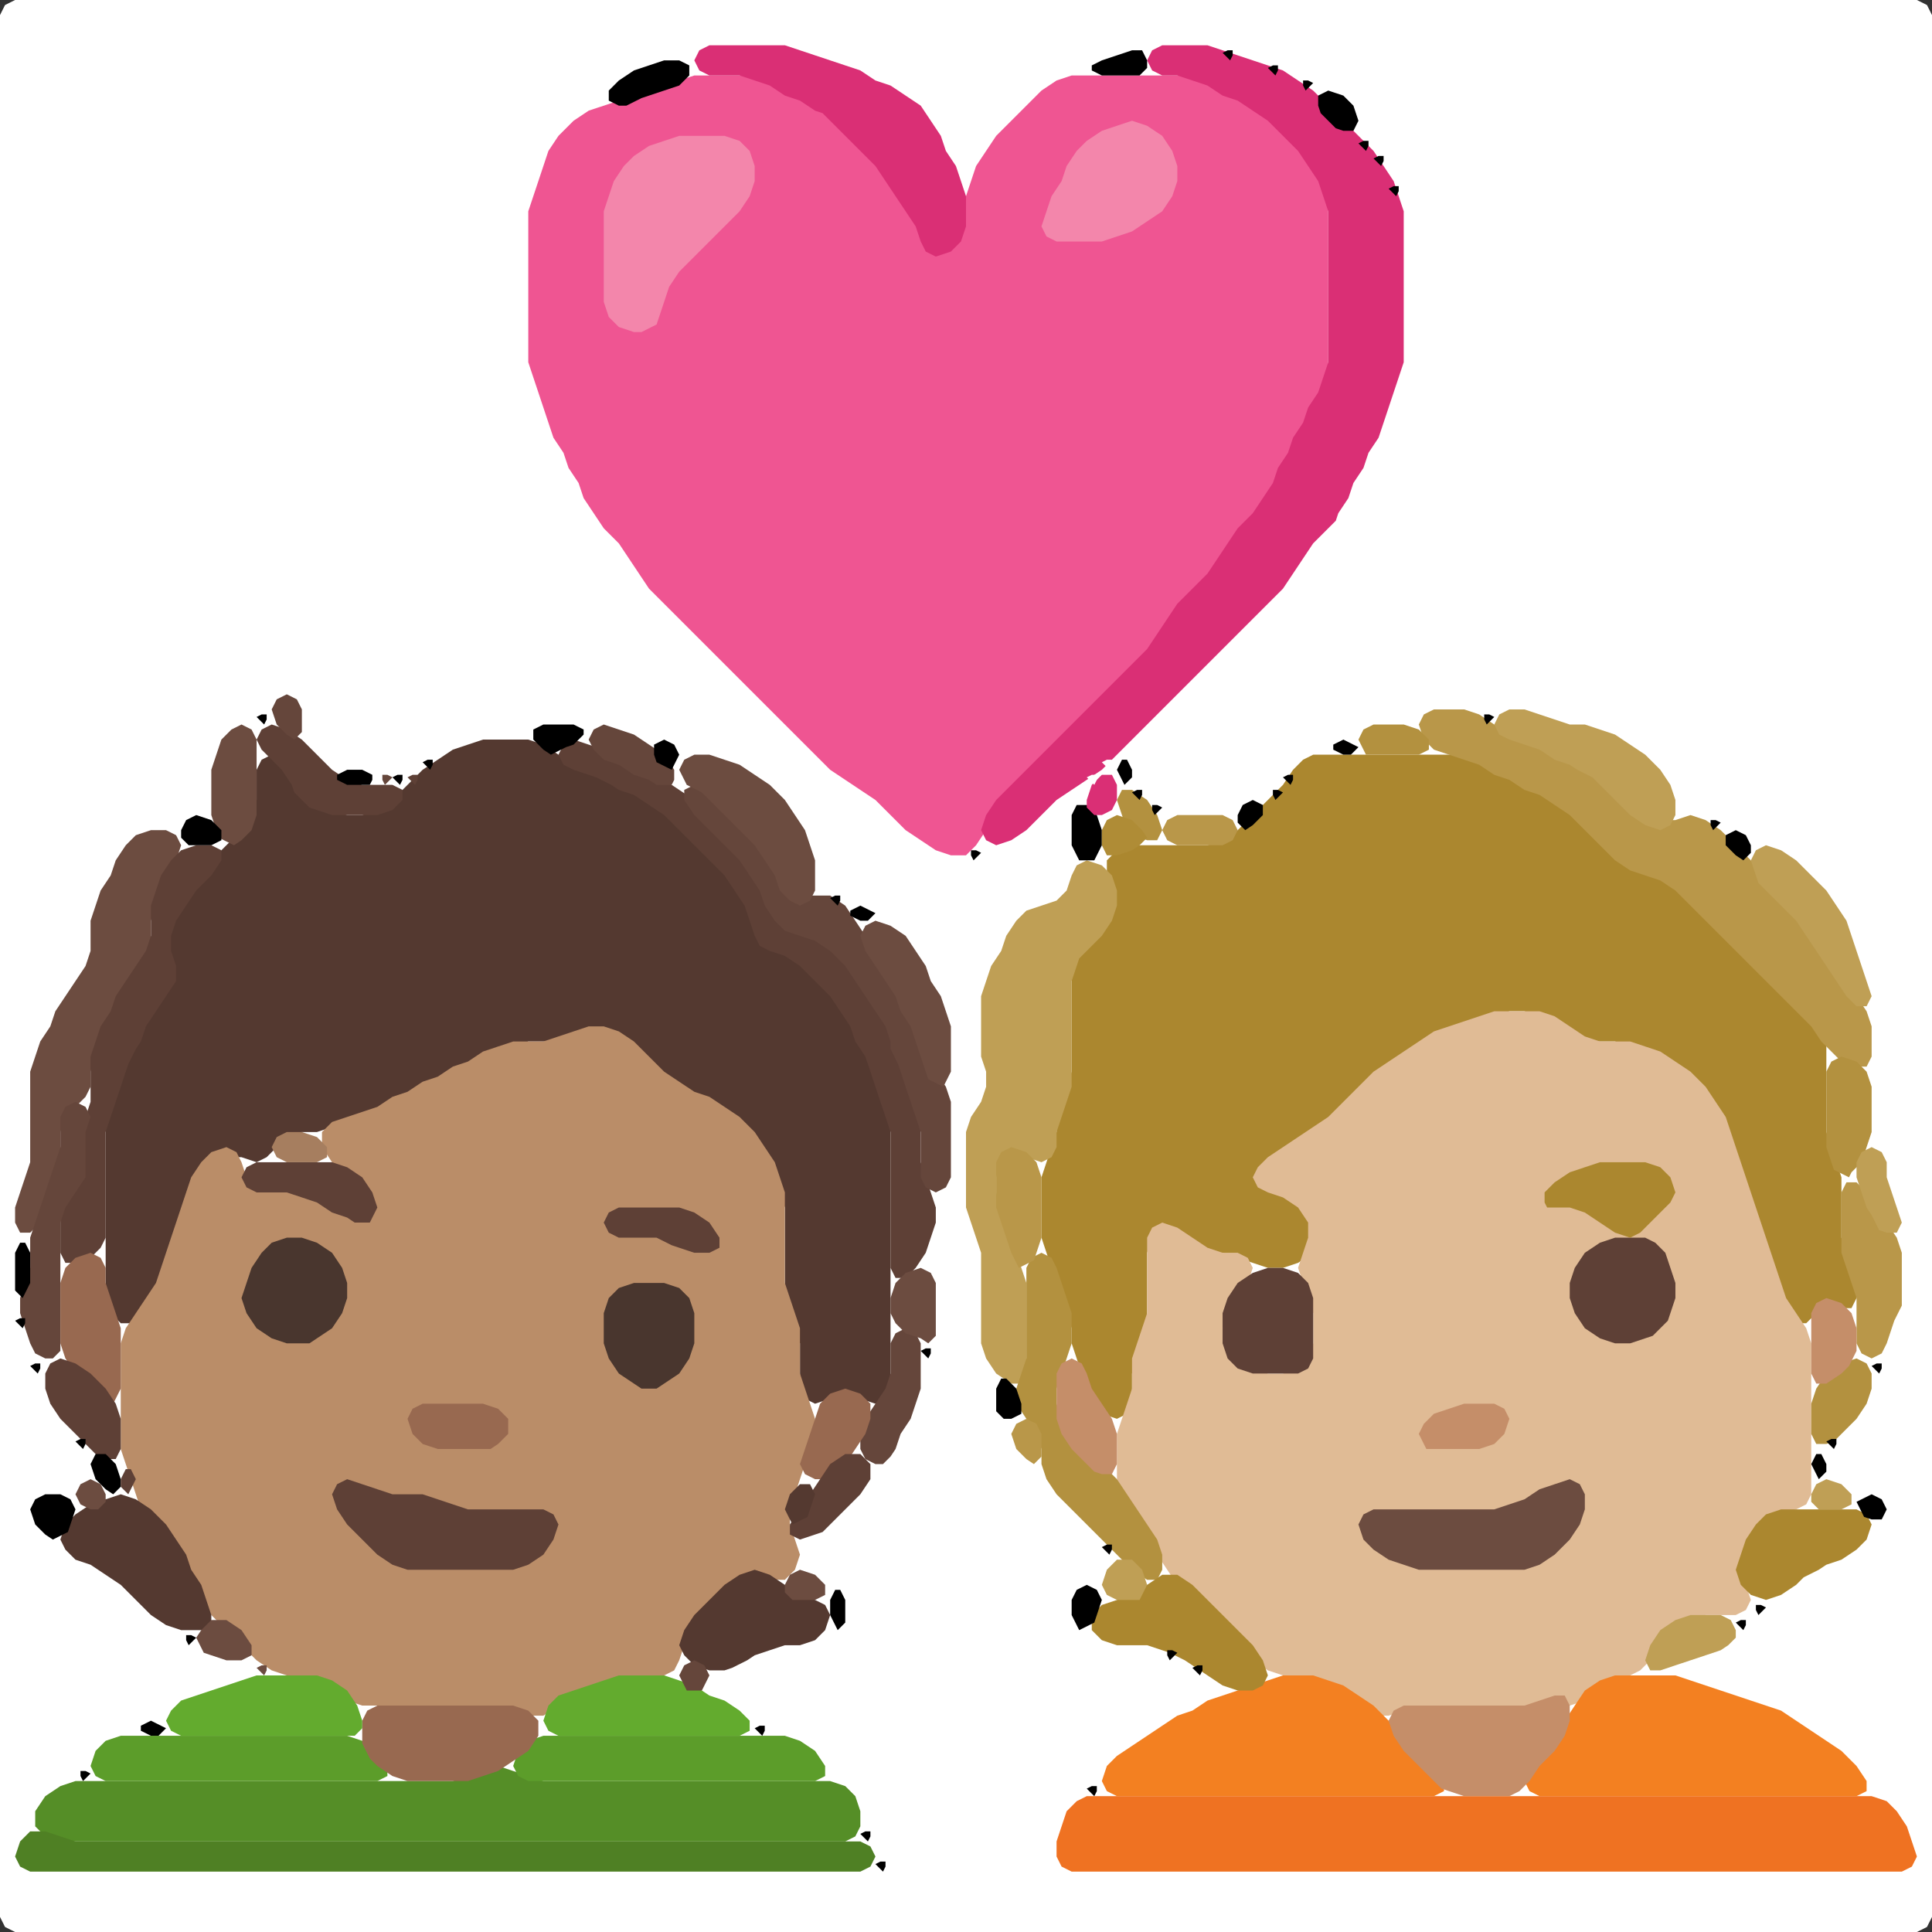 <?xml version="1.0" encoding="UTF-8" standalone="no"?>
<!DOCTYPE svg PUBLIC "-//W3C//DTD SVG 1.1//EN"
"http://www.w3.org/Graphics/SVG/1.1/DTD/svg11.dtd">
<svg width="128" height="128" xmlns="http://www.w3.org/2000/svg" version="1.1">
<rect width="100%" height="100%" fill="#333333" stroke="none"/>
<path d="M 101.5 128.0 L 102.0 128.0 L 103.0 128.0 L 104.0 128.0 L 105.0 128.0 L 106.0 128.0 L 107.0 128.0 L 108.0 128.0 L 109.0 128.0 L 110.0 128.0 L 111.0 128.0 L 112.0 128.0 L 113.0 128.0 L 114.0 128.0 L 115.0 128.0 L 116.0 128.0 L 117.0 128.0 L 118.0 128.0 L 119.0 128.0 L 120.0 128.0 L 121.0 128.0 L 122.0 128.0 L 123.0 128.0 L 124.0 128.0 L 125.0 128.0 L 126.0 128.0 L 127.0 128.0 L 127.667 127.667 L 128.0 127.0 L 128.0 126.0 L 128.0 125.0 L 128.0 124.0 L 128.0 123.0 L 128.0 122.0 L 128.0 121.0 L 128.0 120.0 L 128.0 119.0 L 128.0 118.0 L 128.0 117.0 L 128.0 116.0 L 128.0 115.0 L 128.0 114.0 L 128.0 113.0 L 128.0 112.0 L 128.0 111.0 L 128.0 110.0 L 128.0 109.0 L 128.0 108.0 L 128.0 107.0 L 128.0 106.0 L 128.0 105.0 L 128.0 104.0 L 128.0 103.0 L 128.0 102.0 L 128.0 101.0 L 128.0 100.0 L 128.0 99.0 L 128.0 98.0 L 128.0 97.0 L 128.0 96.0 L 128.0 95.0 L 128.0 94.0 L 128.0 93.0 L 128.0 92.0 L 128.0 91.0 L 128.0 90.0 L 128.0 89.0 L 128.0 88.0 L 128.0 87.0 L 128.0 86.0 L 128.0 85.0 L 128.0 84.0 L 128.0 83.0 L 128.0 82.0 L 128.0 81.0 L 128.0 80.0 L 128.0 79.0 L 128.0 78.0 L 128.0 77.0 L 128.0 76.0 L 128.0 75.0 L 128.0 74.0 L 128.0 73.0 L 128.0 72.0 L 128.0 71.0 L 128.0 70.0 L 128.0 69.0 L 128.0 68.0 L 128.0 67.0 L 128.0 66.0 L 128.0 65.0 L 128.0 64.0 L 128.0 63.0 L 128.0 62.0 L 128.0 61.0 L 128.0 60.0 L 128.0 59.0 L 128.0 58.0 L 128.0 57.0 L 128.0 56.0 L 128.0 55.0 L 128.0 54.0 L 128.0 53.0 L 128.0 52.0 L 128.0 51.0 L 128.0 50.0 L 128.0 49.0 L 128.0 48.0 L 128.0 47.0 L 128.0 46.0 L 128.0 45.0 L 128.0 44.0 L 128.0 43.0 L 128.0 42.0 L 128.0 41.0 L 128.0 40.0 L 128.0 39.0 L 128.0 38.0 L 128.0 37.0 L 128.0 36.0 L 128.0 35.0 L 128.0 34.0 L 128.0 33.0 L 128.0 32.0 L 128.0 31.0 L 128.0 30.0 L 128.0 29.0 L 128.0 28.0 L 128.0 27.0 L 128.0 26.0 L 128.0 25.0 L 128.0 24.0 L 128.0 23.0 L 128.0 22.0 L 128.0 21.0 L 128.0 20.0 L 128.0 19.0 L 128.0 18.0 L 128.0 17.0 L 128.0 16.0 L 128.0 15.0 L 128.0 14.0 L 128.0 13.0 L 128.0 12.0 L 128.0 11.0 L 128.0 10.0 L 128.0 9.0 L 128.0 8.0 L 128.0 7.0 L 128.0 6.0 L 128.0 5.0 L 128.0 4.0 L 128.0 3.0 L 128.0 2.0 L 128.0 1.0 L 127.667 0.333 L 127.0 0.0 L 126.0 0.0 L 125.0 0.0 L 124.0 0.0 L 123.0 0.0 L 122.0 0.0 L 121.0 0.0 L 120.0 0.0 L 119.0 0.0 L 118.0 0.0 L 117.0 0.0 L 116.0 0.0 L 115.0 0.0 L 114.0 0.0 L 113.0 0.0 L 112.0 0.0 L 111.0 0.0 L 110.0 0.0 L 109.0 0.0 L 108.0 0.0 L 107.0 0.0 L 106.0 0.0 L 105.0 0.0 L 104.0 0.0 L 103.0 0.0 L 102.0 0.0 L 101.0 0.0 L 100.0 0.0 L 99.0 0.0 L 98.0 0.0 L 97.0 0.0 L 96.0 0.0 L 95.0 0.0 L 94.0 0.0 L 93.0 0.0 L 92.0 0.0 L 91.0 0.0 L 90.0 0.0 L 89.0 0.0 L 88.0 0.0 L 87.0 0.0 L 86.0 0.0 L 85.0 0.0 L 84.0 0.0 L 83.0 0.0 L 82.0 0.0 L 81.0 0.0 L 80.0 0.0 L 79.0 0.0 L 78.0 0.0 L 77.0 0.0 L 76.0 0.0 L 75.0 0.0 L 74.0 0.0 L 73.0 0.0 L 72.0 0.0 L 71.0 0.0 L 70.0 0.0 L 69.0 0.0 L 68.0 0.0 L 67.0 0.0 L 66.0 0.0 L 65.0 0.0 L 64.0 0.0 L 63.0 0.0 L 62.0 0.0 L 61.0 0.0 L 60.0 0.0 L 59.0 0.0 L 58.0 0.0 L 57.0 0.0 L 56.0 0.0 L 55.0 0.0 L 54.0 0.0 L 53.0 0.0 L 52.0 0.0 L 51.0 0.0 L 50.0 0.0 L 49.0 0.0 L 48.0 0.0 L 47.0 0.0 L 46.0 0.0 L 45.0 0.0 L 44.0 0.0 L 43.0 0.0 L 42.0 0.0 L 41.0 0.0 L 40.0 0.0 L 39.0 0.0 L 38.0 0.0 L 37.0 0.0 L 36.0 0.0 L 35.0 0.0 L 34.0 0.0 L 33.0 0.0 L 32.0 0.0 L 31.0 0.0 L 30.0 0.0 L 29.0 0.0 L 28.0 0.0 L 27.0 0.0 L 26.0 0.0 L 25.0 0.0 L 24.0 0.0 L 23.0 0.0 L 22.0 0.0 L 21.0 0.0 L 20.0 0.0 L 19.0 0.0 L 18.0 0.0 L 17.0 0.0 L 16.0 0.0 L 15.0 0.0 L 14.0 0.0 L 13.0 0.0 L 12.0 0.0 L 11.0 0.0 L 10.0 0.0 L 9.0 0.0 L 8.0 0.0 L 7.0 0.0 L 6.0 0.0 L 5.0 0.0 L 4.0 0.0 L 3.0 0.0 L 2.0 0.0 L 1.0 0.0 L 0.333 0.333 L 0.0 1.0 L 0.0 2.0 L 0.0 3.0 L 0.0 4.0 L 0.0 5.0 L 0.0 6.0 L 0.0 7.0 L 0.0 8.0 L 0.0 9.0 L 0.0 10.0 L 0.0 11.0 L 0.0 12.0 L 0.0 13.0 L 0.0 14.0 L 0.0 15.0 L 0.0 16.0 L 0.0 17.0 L 0.0 18.0 L 0.0 19.0 L 0.0 20.0 L 0.0 21.0 L 0.0 22.0 L 0.0 23.0 L 0.0 24.0 L 0.0 25.0 L 0.0 26.0 L 0.0 27.0 L 0.0 28.0 L 0.0 29.0 L 0.0 30.0 L 0.0 31.0 L 0.0 32.0 L 0.0 33.0 L 0.0 34.0 L 0.0 35.0 L 0.0 36.0 L 0.0 37.0 L 0.0 38.0 L 0.0 39.0 L 0.0 40.0 L 0.0 41.0 L 0.0 42.0 L 0.0 43.0 L 0.0 44.0 L 0.0 45.0 L 0.0 46.0 L 0.0 47.0 L 0.0 48.0 L 0.0 49.0 L 0.0 50.0 L 0.0 51.0 L 0.0 52.0 L 0.0 53.0 L 0.0 54.0 L 0.0 55.0 L 0.0 56.0 L 0.0 57.0 L 0.0 58.0 L 0.0 59.0 L 0.0 60.0 L 0.0 61.0 L 0.0 62.0 L 0.0 63.0 L 0.0 64.0 L 0.0 65.0 L 0.0 66.0 L 0.0 67.0 L 0.0 68.0 L 0.0 69.0 L 0.0 70.0 L 0.0 71.0 L 0.0 72.0 L 0.0 73.0 L 0.0 74.0 L 0.0 75.0 L 0.0 76.0 L 0.0 77.0 L 0.0 78.0 L 0.0 79.0 L 0.0 80.0 L 0.0 81.0 L 0.0 82.0 L 0.0 83.0 L 0.0 84.0 L 0.0 85.0 L 0.0 86.0 L 0.0 87.0 L 0.0 88.0 L 0.0 89.0 L 0.0 90.0 L 0.0 91.0 L 0.0 92.0 L 0.0 93.0 L 0.0 94.0 L 0.0 95.0 L 0.0 96.0 L 0.0 97.0 L 0.0 98.0 L 0.0 99.0 L 0.0 100.0 L 0.0 101.0 L 0.0 102.0 L 0.0 103.0 L 0.0 104.0 L 0.0 105.0 L 0.0 106.0 L 0.0 107.0 L 0.0 108.0 L 0.0 109.0 L 0.0 110.0 L 0.0 111.0 L 0.0 112.0 L 0.0 113.0 L 0.0 114.0 L 0.0 115.0 L 0.0 116.0 L 0.0 117.0 L 0.0 118.0 L 0.0 119.0 L 0.0 120.0 L 0.0 121.0 L 0.0 122.0 L 0.0 123.0 L 0.0 124.0 L 0.0 125.0 L 0.0 126.0 L 0.0 127.0 L 0.333 127.667 L 1.0 128.0 L 2.0 128.0 L 3.0 128.0 L 4.0 128.0 L 5.0 128.0 L 6.0 128.0 L 7.0 128.0 L 8.0 128.0 L 9.0 128.0 L 10.0 128.0 L 11.0 128.0 L 12.0 128.0 L 13.0 128.0 L 14.0 128.0 L 15.0 128.0 L 16.0 128.0 L 17.0 128.0 L 18.0 128.0 L 19.0 128.0 L 20.0 128.0 L 21.0 128.0 L 22.0 128.0 L 23.0 128.0 L 24.0 128.0 L 25.0 128.0 L 26.0 128.0 L 27.0 128.0 L 28.0 128.0 L 29.0 128.0 L 30.0 128.0 L 31.0 128.0 L 32.0 128.0 L 33.0 128.0 L 34.0 128.0 L 35.0 128.0 L 36.0 128.0 L 37.0 128.0 L 38.0 128.0 L 39.0 128.0 L 40.0 128.0 L 41.0 128.0 L 42.0 128.0 L 43.0 128.0 L 44.0 128.0 L 45.0 128.0 L 46.0 128.0 L 47.0 128.0 L 48.0 128.0 L 49.0 128.0 L 50.0 128.0 L 51.0 128.0 L 52.0 128.0 L 53.0 128.0 L 54.0 128.0 L 55.0 128.0 L 56.0 128.0 L 57.0 128.0 L 58.0 128.0 L 59.0 128.0 L 60.0 128.0 L 61.0 128.0 L 62.0 128.0 L 63.0 128.0 L 64.0 128.0 L 65.0 128.0 L 66.0 128.0 L 67.0 128.0 L 68.0 128.0 L 69.0 128.0 L 70.0 128.0 L 71.0 128.0 L 72.0 128.0 L 73.0 128.0 L 74.0 128.0 L 75.0 128.0 L 76.0 128.0 L 77.0 128.0 L 78.0 128.0 L 79.0 128.0 L 80.0 128.0 L 81.0 128.0 L 82.0 128.0 L 83.0 128.0 L 84.0 128.0 L 85.0 128.0 L 86.0 128.0 L 87.0 128.0 L 88.0 128.0 L 89.0 128.0 L 90.0 128.0 L 91.0 128.0 L 92.0 128.0 L 93.0 128.0 L 94.0 128.0 L 95.0 128.0 L 96.0 128.0 L 97.0 128.0 L 98.0 128.0 L 99.0 128.0 L 100.0 128.0 L 100.5 128.0 Z" stroke="none" fill="rgb(255,255,255)" />
<path d="M 88.0 25.5 L 88.0 25.0 L 88.0 24.0 L 88.0 23.0 L 88.0 22.0 L 88.0 21.0 L 88.0 20.0 L 88.0 19.0 L 88.0 18.0 L 88.0 17.0 L 88.0 16.0 L 88.0 15.0 L 88.0 14.0 L 88.0 13.0 L 87.667 12.0 L 87.333 11.0 L 86.667 10.0 L 86.0 9.0 L 85.0 8.0 L 84.0 7.333 L 83.0 6.667 L 82.0 6.333 L 81.0 5.667 L 80.0 5.333 L 79.0 5.0 L 78.0 5.0 L 77.0 5.0 L 76.0 5.0 L 75.0 5.0 L 74.0 5.0 L 73.0 5.0 L 72.0 5.0 L 71.0 5.0 L 70.0 5.333 L 69.0 6.0 L 68.0 7.0 L 67.0 8.0 L 66.0 9.0 L 65.333 10.0 L 64.667 11.0 L 64.333 12.0 L 64.0 13.0 L 64.0 14.0 L 63.667 15.0 L 63.0 16.0 L 62.0 16.333 L 61.333 16.0 L 61.0 15.0 L 60.667 14.0 L 60.0 13.0 L 59.333 12.0 L 58.667 11.0 L 58.0 10.0 L 57.0 9.0 L 56.0 8.0 L 55.0 7.333 L 54.0 6.667 L 53.0 6.333 L 52.0 5.667 L 51.0 5.333 L 50.0 5.0 L 49.0 5.0 L 48.0 5.0 L 47.0 5.0 L 46.0 5.0 L 45.0 5.333 L 44.0 5.667 L 43.0 6.0 L 42.0 6.333 L 41.0 6.667 L 40.0 7.0 L 39.0 7.333 L 38.0 8.0 L 37.0 9.0 L 36.333 10.0 L 36.0 11.0 L 35.667 12.0 L 35.333 13.0 L 35.0 14.0 L 35.0 15.0 L 35.0 16.0 L 35.0 17.0 L 35.0 18.0 L 35.0 19.0 L 35.0 20.0 L 35.0 21.0 L 35.0 22.0 L 35.0 23.0 L 35.0 24.0 L 35.333 25.0 L 35.667 26.0 L 36.0 27.0 L 36.333 28.0 L 36.667 29.0 L 37.333 30.0 L 37.667 31.0 L 38.333 32.0 L 38.667 33.0 L 39.333 34.0 L 40.0 35.0 L 41.0 36.0 L 41.667 37.0 L 42.333 38.0 L 43.0 39.0 L 44.0 40.0 L 45.0 41.0 L 46.0 42.0 L 47.0 43.0 L 48.0 44.0 L 49.0 45.0 L 50.0 46.0 L 51.0 47.0 L 52.0 48.0 L 53.0 49.0 L 54.0 50.0 L 55.0 51.0 L 56.0 51.667 L 57.0 52.333 L 58.0 53.0 L 59.0 54.0 L 60.0 55.0 L 61.0 55.667 L 62.0 56.333 L 63.0 56.667 L 64.0 56.667 L 64.667 56.0 L 65.333 55.0 L 66.0 54.0 L 67.0 53.0 L 68.0 52.0 L 69.0 51.0 L 70.0 50.0 L 71.0 49.0 L 72.0 48.0 L 73.0 47.0 L 74.0 46.0 L 75.0 45.0 L 76.0 44.0 L 76.667 43.0 L 77.333 42.0 L 78.0 41.0 L 79.0 40.0 L 80.0 39.0 L 80.667 38.0 L 81.333 37.0 L 82.0 36.0 L 83.0 35.0 L 83.667 34.0 L 84.333 33.0 L 84.667 32.0 L 85.333 31.0 L 85.667 30.0 L 86.333 29.0 L 86.667 28.0 L 87.333 27.0 L 87.5 26.5 Z" stroke="none" fill="rgb(239,85,146)" />
<path d="M 59.0 92.5 L 59.0 92.0 L 59.0 91.0 L 59.0 90.0 L 59.0 89.0 L 59.0 88.0 L 59.0 87.0 L 59.0 86.0 L 59.0 85.0 L 59.0 84.0 L 59.0 83.0 L 59.0 82.0 L 59.0 81.0 L 59.0 80.0 L 59.0 79.0 L 59.0 78.0 L 59.0 77.0 L 59.0 76.0 L 59.0 75.0 L 59.0 74.0 L 58.667 73.0 L 58.333 72.0 L 58.0 71.0 L 57.667 70.0 L 57.333 69.0 L 56.667 68.0 L 56.333 67.0 L 55.667 66.0 L 55.0 65.0 L 54.0 64.0 L 53.0 63.333 L 52.0 63.0 L 51.0 62.667 L 50.333 62.0 L 50.0 61.0 L 49.667 60.0 L 49.333 59.0 L 48.667 58.0 L 48.0 57.0 L 47.0 56.0 L 46.0 55.0 L 45.0 54.0 L 44.0 53.333 L 43.0 52.667 L 42.0 52.333 L 41.0 51.667 L 40.0 51.333 L 39.0 51.0 L 38.0 50.667 L 37.0 50.0 L 36.0 49.333 L 35.0 49.0 L 34.0 49.0 L 33.0 49.0 L 32.0 49.0 L 31.0 49.333 L 30.0 49.667 L 29.0 50.333 L 28.0 51.0 L 27.0 52.0 L 26.0 53.0 L 25.0 53.667 L 24.0 54.0 L 23.0 54.0 L 22.0 53.667 L 21.0 53.0 L 20.0 52.0 L 19.333 51.0 L 18.667 50.333 L 18.0 50.0 L 17.333 50.333 L 17.0 51.0 L 17.0 52.0 L 17.0 53.0 L 16.667 54.0 L 16.0 55.0 L 15.0 56.0 L 14.0 57.0 L 13.0 58.0 L 12.333 59.0 L 11.667 60.0 L 11.333 61.0 L 11.0 62.0 L 11.0 63.0 L 11.0 64.0 L 10.667 65.0 L 10.333 66.0 L 9.667 67.0 L 9.333 68.0 L 8.667 69.0 L 8.333 70.0 L 8.0 71.0 L 7.667 72.0 L 7.333 73.0 L 7.0 74.0 L 7.0 75.0 L 7.0 76.0 L 7.0 77.0 L 7.0 78.0 L 7.0 79.0 L 7.0 80.0 L 7.0 81.0 L 7.0 82.0 L 7.0 83.0 L 7.0 84.0 L 7.0 85.0 L 7.0 86.0 L 7.333 87.0 L 8.0 87.667 L 9.0 87.667 L 9.667 87.0 L 10.333 86.0 L 10.667 85.0 L 11.0 84.0 L 11.333 83.0 L 11.667 82.0 L 12.0 81.0 L 12.333 80.0 L 12.667 79.0 L 13.333 78.0 L 14.0 77.0 L 15.0 76.667 L 16.0 76.667 L 17.0 77.0 L 17.667 76.667 L 18.333 76.0 L 19.0 75.333 L 20.0 75.0 L 21.0 75.0 L 22.0 74.667 L 23.0 74.333 L 24.0 74.0 L 25.0 73.667 L 26.0 73.333 L 27.0 72.667 L 28.0 72.333 L 29.0 71.667 L 30.0 71.333 L 31.0 70.667 L 32.0 70.333 L 33.0 69.667 L 34.0 69.333 L 35.0 69.0 L 36.0 69.0 L 37.0 69.0 L 38.0 68.667 L 39.0 68.333 L 40.0 68.333 L 41.0 69.0 L 42.0 70.0 L 43.0 71.0 L 44.0 71.667 L 45.0 72.333 L 46.0 72.667 L 47.0 73.333 L 48.0 74.0 L 49.0 75.0 L 50.0 76.0 L 50.667 77.0 L 51.333 78.0 L 51.667 79.0 L 52.0 80.0 L 52.0 81.0 L 52.0 82.0 L 52.0 83.0 L 52.0 84.0 L 52.0 85.0 L 52.0 86.0 L 52.333 87.0 L 52.667 88.0 L 53.0 89.0 L 53.0 90.0 L 53.0 91.0 L 53.0 92.0 L 53.333 92.667 L 54.0 93.0 L 55.0 92.667 L 56.0 92.667 L 57.0 92.667 L 58.0 93.0 L 58.5 93.0 Z" stroke="none" fill="rgb(84,57,48)" />
<path d="M 72.5 93.5 L 73.0 93.667 L 74.0 94.0 L 74.667 93.667 L 75.0 93.0 L 75.0 92.0 L 75.0 91.0 L 75.333 90.0 L 75.667 89.0 L 76.0 88.0 L 76.0 87.0 L 76.0 86.0 L 76.0 85.0 L 76.0 84.0 L 76.0 83.0 L 76.333 82.0 L 77.0 81.667 L 78.0 82.0 L 79.0 82.667 L 80.0 83.0 L 81.0 83.0 L 82.0 83.333 L 83.0 83.667 L 84.0 84.0 L 85.0 84.0 L 86.0 83.667 L 87.0 83.0 L 87.667 82.0 L 87.667 81.0 L 87.0 80.0 L 86.0 79.333 L 85.0 79.0 L 84.0 78.667 L 83.667 78.0 L 84.0 77.333 L 85.0 76.667 L 86.0 76.0 L 87.0 75.333 L 88.0 74.667 L 89.0 74.0 L 90.0 73.0 L 91.0 72.0 L 92.0 71.0 L 93.0 70.333 L 94.0 69.667 L 95.0 69.0 L 96.0 68.333 L 97.0 68.0 L 98.0 67.667 L 99.0 67.333 L 100.0 67.0 L 101.0 67.0 L 102.0 67.333 L 103.0 68.0 L 104.0 68.667 L 105.0 69.0 L 106.0 69.0 L 107.0 69.0 L 108.0 69.333 L 109.0 69.667 L 110.0 70.333 L 111.0 71.0 L 112.0 72.0 L 113.0 73.0 L 113.667 74.0 L 114.333 75.0 L 114.667 76.0 L 115.0 77.0 L 115.333 78.0 L 115.667 79.0 L 116.0 80.0 L 116.333 81.0 L 116.667 82.0 L 117.0 83.0 L 117.333 84.0 L 117.667 85.0 L 118.0 86.0 L 118.333 87.0 L 119.0 87.667 L 119.667 87.667 L 120.333 87.0 L 121.0 86.667 L 122.0 86.667 L 122.667 86.667 L 123.0 86.0 L 123.0 85.0 L 122.667 84.0 L 122.333 83.0 L 122.0 82.0 L 122.0 81.0 L 122.0 80.0 L 122.0 79.0 L 122.0 78.0 L 121.667 77.0 L 121.333 76.0 L 121.0 75.0 L 121.0 74.0 L 121.0 73.0 L 121.0 72.0 L 121.0 71.0 L 121.0 70.0 L 121.0 69.0 L 120.667 68.0 L 120.0 67.0 L 119.0 66.0 L 118.0 65.0 L 117.0 64.0 L 116.0 63.0 L 115.0 62.0 L 114.0 61.0 L 113.0 60.0 L 112.0 59.0 L 111.0 58.333 L 110.0 58.0 L 109.0 57.667 L 108.0 57.0 L 107.0 56.0 L 106.0 55.0 L 105.0 54.0 L 104.0 53.333 L 103.0 52.667 L 102.0 52.333 L 101.0 51.667 L 100.0 51.333 L 99.0 50.667 L 98.0 50.333 L 97.0 50.0 L 96.0 50.0 L 95.0 50.0 L 94.0 50.0 L 93.0 50.0 L 92.0 50.0 L 91.0 50.0 L 90.0 50.0 L 89.0 50.0 L 88.0 50.0 L 87.0 50.0 L 86.333 50.333 L 85.667 51.0 L 85.0 52.0 L 84.0 53.0 L 83.0 54.0 L 82.0 55.0 L 81.0 55.667 L 80.0 56.0 L 79.0 56.0 L 78.0 56.0 L 77.0 56.0 L 76.0 56.0 L 75.0 56.0 L 74.0 56.333 L 73.333 57.0 L 73.333 58.0 L 73.667 59.0 L 73.667 60.0 L 73.0 61.0 L 72.0 62.0 L 71.333 63.0 L 71.0 64.0 L 71.0 65.0 L 71.0 66.0 L 71.0 67.0 L 71.0 68.0 L 71.0 69.0 L 71.0 70.0 L 71.0 71.0 L 70.667 72.0 L 70.333 73.0 L 70.0 74.0 L 70.0 75.0 L 69.667 76.0 L 69.333 77.0 L 69.0 78.0 L 69.0 79.0 L 69.0 80.0 L 69.0 81.0 L 69.0 82.0 L 69.333 83.0 L 69.667 84.0 L 70.0 85.0 L 70.333 86.0 L 70.667 87.0 L 71.0 88.0 L 71.0 89.0 L 71.333 90.0 L 71.667 91.0 L 72.0 92.0 L 72.0 92.5 Z" stroke="none" fill="rgb(171,135,47)" />
<path d="M 26.5 113.0 L 27.0 113.0 L 28.0 113.0 L 29.0 113.0 L 30.0 113.0 L 31.0 113.0 L 32.0 113.0 L 33.0 113.0 L 34.0 113.333 L 35.0 113.667 L 36.0 113.667 L 37.0 113.0 L 38.0 112.333 L 39.0 112.0 L 40.0 111.667 L 41.0 111.333 L 42.0 111.0 L 43.0 111.0 L 44.0 111.0 L 44.667 110.667 L 45.0 110.0 L 45.333 109.0 L 46.0 108.0 L 47.0 107.0 L 48.0 106.0 L 49.0 105.0 L 50.0 104.667 L 51.0 104.667 L 52.0 104.667 L 52.667 104.0 L 53.0 103.0 L 52.667 102.0 L 52.333 101.0 L 52.333 100.0 L 52.667 99.0 L 53.0 98.0 L 53.333 97.0 L 53.667 96.0 L 54.0 95.0 L 54.0 94.0 L 53.667 93.0 L 53.333 92.0 L 53.0 91.0 L 53.0 90.0 L 53.0 89.0 L 53.0 88.0 L 52.667 87.0 L 52.333 86.0 L 52.0 85.0 L 52.0 84.0 L 52.0 83.0 L 52.0 82.0 L 52.0 81.0 L 52.0 80.0 L 52.0 79.0 L 51.667 78.0 L 51.333 77.0 L 50.667 76.0 L 50.0 75.0 L 49.0 74.0 L 48.0 73.333 L 47.0 72.667 L 46.0 72.333 L 45.0 71.667 L 44.0 71.0 L 43.0 70.0 L 42.0 69.0 L 41.0 68.333 L 40.0 68.0 L 39.0 68.0 L 38.0 68.333 L 37.0 68.667 L 36.0 69.0 L 35.0 69.0 L 34.0 69.0 L 33.0 69.333 L 32.0 69.667 L 31.0 70.333 L 30.0 70.667 L 29.0 71.333 L 28.0 71.667 L 27.0 72.333 L 26.0 72.667 L 25.0 73.333 L 24.0 73.667 L 23.0 74.0 L 22.0 74.333 L 21.333 75.0 L 21.333 76.0 L 22.0 77.0 L 23.0 78.0 L 23.333 79.0 L 23.0 79.667 L 22.0 79.667 L 21.0 79.333 L 20.0 79.0 L 19.0 79.0 L 18.0 79.0 L 17.0 78.667 L 16.333 78.0 L 16.0 77.0 L 15.667 76.333 L 15.0 76.0 L 14.0 76.333 L 13.333 77.0 L 12.667 78.0 L 12.333 79.0 L 12.0 80.0 L 11.667 81.0 L 11.333 82.0 L 11.0 83.0 L 10.667 84.0 L 10.333 85.0 L 9.667 86.0 L 9.0 87.0 L 8.333 88.0 L 8.0 89.0 L 8.0 90.0 L 8.0 91.0 L 8.0 92.0 L 8.0 93.0 L 8.0 94.0 L 8.0 95.0 L 8.0 96.0 L 8.333 97.0 L 8.667 98.0 L 9.0 99.0 L 9.333 100.0 L 10.0 101.0 L 11.0 102.0 L 11.667 103.0 L 12.333 104.0 L 12.667 105.0 L 13.333 106.0 L 14.0 107.0 L 15.0 108.0 L 16.0 109.0 L 17.0 110.0 L 18.0 110.667 L 19.0 111.0 L 20.0 111.0 L 21.0 111.333 L 22.0 112.0 L 23.0 112.667 L 24.0 113.0 L 25.0 113.0 L 25.5 113.0 Z" stroke="none" fill="rgb(186,141,104)" />
<path d="M 95.5 113.0 L 96.0 113.0 L 97.0 113.0 L 98.0 113.0 L 99.0 113.0 L 100.0 113.0 L 101.0 113.0 L 102.0 113.0 L 103.0 113.0 L 104.0 113.0 L 105.0 112.667 L 106.0 112.0 L 107.0 111.333 L 108.0 111.0 L 108.667 110.667 L 109.333 110.0 L 110.0 109.0 L 111.0 108.0 L 112.0 107.333 L 113.0 107.0 L 114.0 107.0 L 115.0 107.0 L 115.667 106.667 L 116.0 106.0 L 115.667 105.0 L 115.667 104.0 L 115.667 103.0 L 116.333 102.0 L 117.0 101.0 L 118.0 100.333 L 119.0 100.0 L 119.667 99.667 L 120.0 99.0 L 120.0 98.0 L 120.0 97.0 L 120.0 96.0 L 120.0 95.0 L 120.0 94.0 L 120.0 93.0 L 120.0 92.0 L 120.0 91.0 L 120.0 90.0 L 120.0 89.0 L 119.667 88.0 L 119.0 87.0 L 118.333 86.0 L 118.0 85.0 L 117.667 84.0 L 117.333 83.0 L 117.0 82.0 L 116.667 81.0 L 116.333 80.0 L 116.0 79.0 L 115.667 78.0 L 115.333 77.0 L 115.0 76.0 L 114.667 75.0 L 114.333 74.0 L 113.667 73.0 L 113.0 72.0 L 112.0 71.0 L 111.0 70.333 L 110.0 69.667 L 109.0 69.333 L 108.0 69.0 L 107.0 69.0 L 106.0 69.0 L 105.0 68.667 L 104.0 68.0 L 103.0 67.333 L 102.0 67.0 L 101.0 67.0 L 100.0 67.0 L 99.0 67.0 L 98.0 67.333 L 97.0 67.667 L 96.0 68.0 L 95.0 68.333 L 94.0 69.0 L 93.0 69.667 L 92.0 70.333 L 91.0 71.0 L 90.0 72.0 L 89.0 73.0 L 88.0 74.0 L 87.0 74.667 L 86.0 75.333 L 85.0 76.0 L 84.0 76.667 L 83.333 77.333 L 83.0 78.0 L 83.333 78.667 L 84.0 79.0 L 85.0 79.333 L 86.0 80.0 L 86.667 81.0 L 86.667 82.0 L 86.333 83.0 L 86.0 84.0 L 86.333 85.0 L 86.667 86.0 L 87.0 87.0 L 87.0 88.0 L 87.0 89.0 L 86.667 90.0 L 86.0 90.667 L 85.0 91.0 L 84.0 91.0 L 83.0 90.667 L 82.0 90.0 L 81.333 89.0 L 81.0 88.0 L 81.333 87.0 L 82.0 86.0 L 82.667 85.0 L 83.0 84.0 L 82.667 83.333 L 82.0 83.0 L 81.0 83.0 L 80.0 82.667 L 79.0 82.0 L 78.0 81.333 L 77.0 81.0 L 76.333 81.333 L 76.0 82.0 L 76.0 83.0 L 76.0 84.0 L 76.0 85.0 L 76.0 86.0 L 76.0 87.0 L 75.667 88.0 L 75.333 89.0 L 75.0 90.0 L 75.0 91.0 L 75.0 92.0 L 74.667 93.0 L 74.333 94.0 L 74.0 95.0 L 74.0 96.0 L 74.0 97.0 L 74.0 98.0 L 74.333 99.0 L 74.667 100.0 L 75.333 101.0 L 76.0 102.0 L 76.667 103.0 L 77.333 104.0 L 78.0 105.0 L 79.0 106.0 L 80.0 107.0 L 81.0 108.0 L 82.0 109.0 L 83.0 110.0 L 84.0 110.667 L 85.0 111.0 L 86.0 111.0 L 87.0 111.333 L 88.0 111.667 L 89.0 112.333 L 90.0 113.0 L 91.0 113.667 L 92.0 113.667 L 93.0 113.333 L 94.0 113.0 L 94.5 113.0 Z" stroke="none" fill="rgb(224,187,149)" />
<path d="M 78.5 124.0 L 79.0 124.0 L 80.0 124.0 L 81.0 124.0 L 82.0 124.0 L 83.0 124.0 L 84.0 124.0 L 85.0 124.0 L 86.0 124.0 L 87.0 124.0 L 88.0 124.0 L 89.0 124.0 L 90.0 124.0 L 91.0 124.0 L 92.0 124.0 L 93.0 124.0 L 94.0 124.0 L 95.0 124.0 L 96.0 124.0 L 97.0 124.0 L 98.0 124.0 L 99.0 124.0 L 100.0 124.0 L 101.0 124.0 L 102.0 124.0 L 103.0 124.0 L 104.0 124.0 L 105.0 124.0 L 106.0 124.0 L 107.0 124.0 L 108.0 124.0 L 109.0 124.0 L 110.0 124.0 L 111.0 124.0 L 112.0 124.0 L 113.0 124.0 L 114.0 124.0 L 115.0 124.0 L 116.0 124.0 L 117.0 124.0 L 118.0 124.0 L 119.0 124.0 L 120.0 124.0 L 121.0 124.0 L 122.0 124.0 L 123.0 124.0 L 124.0 124.0 L 125.0 124.0 L 126.0 124.0 L 126.667 123.667 L 127.0 123.0 L 126.667 122.0 L 126.333 121.0 L 125.667 120.0 L 125.0 119.333 L 124.0 119.0 L 123.0 119.0 L 122.0 119.0 L 121.0 119.0 L 120.0 119.0 L 119.0 119.0 L 118.0 119.0 L 117.0 119.0 L 116.0 119.0 L 115.0 119.0 L 114.0 119.0 L 113.0 119.0 L 112.0 119.0 L 111.0 119.0 L 110.0 119.0 L 109.0 119.0 L 108.0 119.0 L 107.0 119.0 L 106.0 119.0 L 105.0 119.0 L 104.0 119.0 L 103.0 119.0 L 102.0 119.0 L 101.0 119.0 L 100.0 119.0 L 99.0 119.0 L 98.0 119.0 L 97.0 119.0 L 96.0 119.0 L 95.0 119.0 L 94.0 119.0 L 93.0 119.0 L 92.0 119.0 L 91.0 119.0 L 90.0 119.0 L 89.0 119.0 L 88.0 119.0 L 87.0 119.0 L 86.0 119.0 L 85.0 119.0 L 84.0 119.0 L 83.0 119.0 L 82.0 119.0 L 81.0 119.0 L 80.0 119.0 L 79.0 119.0 L 78.0 119.0 L 77.0 119.0 L 76.0 119.0 L 75.0 119.0 L 74.0 119.0 L 73.0 119.0 L 72.0 119.0 L 71.333 119.333 L 70.667 120.0 L 70.333 121.0 L 70.0 122.0 L 70.0 123.0 L 70.333 123.667 L 71.0 124.0 L 72.0 124.0 L 73.0 124.0 L 74.0 124.0 L 75.0 124.0 L 76.0 124.0 L 77.0 124.0 L 77.5 124.0 Z" stroke="none" fill="rgb(239,114,34)" />
<path d="M 88.5 34.5 L 88.667 34.0 L 89.333 33.0 L 89.667 32.0 L 90.333 31.0 L 90.667 30.0 L 91.333 29.0 L 91.667 28.0 L 92.0 27.0 L 92.333 26.0 L 92.667 25.0 L 93.0 24.0 L 93.0 23.0 L 93.0 22.0 L 93.0 21.0 L 93.0 20.0 L 93.0 19.0 L 93.0 18.0 L 93.0 17.0 L 93.0 16.0 L 93.0 15.0 L 93.0 14.0 L 92.667 13.0 L 92.333 12.0 L 91.667 11.0 L 91.0 10.0 L 90.0 9.0 L 89.0 8.0 L 88.0 7.0 L 87.0 6.0 L 86.0 5.333 L 85.0 4.667 L 84.0 4.333 L 83.0 4.0 L 82.0 3.667 L 81.0 3.333 L 80.0 3.0 L 79.0 3.0 L 78.0 3.0 L 77.0 3.0 L 76.333 3.333 L 76.0 4.0 L 76.333 4.667 L 77.0 5.0 L 78.0 5.0 L 79.0 5.333 L 80.0 5.667 L 81.0 6.333 L 82.0 6.667 L 83.0 7.333 L 84.0 8.0 L 85.0 9.0 L 86.0 10.0 L 86.667 11.0 L 87.333 12.0 L 87.667 13.0 L 88.0 14.0 L 88.0 15.0 L 88.0 16.0 L 88.0 17.0 L 88.0 18.0 L 88.0 19.0 L 88.0 20.0 L 88.0 21.0 L 88.0 22.0 L 88.0 23.0 L 88.0 24.0 L 87.667 25.0 L 87.333 26.0 L 86.667 27.0 L 86.333 28.0 L 85.667 29.0 L 85.333 30.0 L 84.667 31.0 L 84.333 32.0 L 83.667 33.0 L 83.0 34.0 L 82.0 35.0 L 81.333 36.0 L 80.667 37.0 L 80.0 38.0 L 79.0 39.0 L 78.0 40.0 L 77.333 41.0 L 76.667 42.0 L 76.0 43.0 L 75.0 44.0 L 74.0 45.0 L 73.0 46.0 L 72.0 47.0 L 71.0 48.0 L 70.0 49.0 L 69.0 50.0 L 68.0 51.0 L 67.0 52.0 L 66.0 53.0 L 65.333 54.0 L 65.0 55.0 L 65.333 55.667 L 66.0 56.0 L 67.0 55.667 L 68.0 55.0 L 69.0 54.0 L 70.0 53.0 L 71.0 52.333 L 72.0 51.667 L 73.0 51.0 L 74.0 50.0 L 75.0 49.0 L 76.0 48.0 L 77.0 47.0 L 78.0 46.0 L 79.0 45.0 L 80.0 44.0 L 81.0 43.0 L 82.0 42.0 L 83.0 41.0 L 84.0 40.0 L 85.0 39.0 L 85.667 38.0 L 86.333 37.0 L 87.0 36.0 L 87.5 35.5 Z" stroke="none" fill="rgb(218,47,117)" />
<path d="M 40.5 122.0 L 41.0 122.0 L 42.0 122.0 L 43.0 122.0 L 44.0 122.0 L 45.0 122.0 L 46.0 122.0 L 47.0 122.0 L 48.0 122.0 L 49.0 122.0 L 50.0 122.0 L 51.0 122.0 L 52.0 122.0 L 53.0 122.0 L 54.0 122.0 L 55.0 122.0 L 56.0 122.0 L 56.667 121.667 L 57.0 121.0 L 57.0 120.0 L 56.667 119.0 L 56.0 118.333 L 55.0 118.0 L 54.0 118.0 L 53.0 118.0 L 52.0 118.0 L 51.0 118.0 L 50.0 118.0 L 49.0 118.0 L 48.0 118.0 L 47.0 118.0 L 46.0 118.0 L 45.0 118.0 L 44.0 118.0 L 43.0 118.0 L 42.0 118.0 L 41.0 118.0 L 40.0 118.0 L 39.0 118.0 L 38.0 118.0 L 37.0 118.0 L 36.0 118.0 L 35.0 117.667 L 34.0 117.333 L 33.0 117.0 L 32.0 117.333 L 31.0 117.667 L 30.0 118.0 L 29.0 118.0 L 28.0 118.0 L 27.0 118.0 L 26.0 118.0 L 25.0 118.0 L 24.0 118.0 L 23.0 118.0 L 22.0 118.0 L 21.0 118.0 L 20.0 118.0 L 19.0 118.0 L 18.0 118.0 L 17.0 118.0 L 16.0 118.0 L 15.0 118.0 L 14.0 118.0 L 13.0 118.0 L 12.0 118.0 L 11.0 118.0 L 10.0 118.0 L 9.0 118.0 L 8.0 118.0 L 7.0 118.0 L 6.0 118.0 L 5.0 118.0 L 4.0 118.333 L 3.0 119.0 L 2.333 120.0 L 2.333 121.0 L 3.0 121.667 L 4.0 122.0 L 5.0 122.0 L 6.0 122.0 L 7.0 122.0 L 8.0 122.0 L 9.0 122.0 L 10.0 122.0 L 11.0 122.0 L 12.0 122.0 L 13.0 122.0 L 14.0 122.0 L 15.0 122.0 L 16.0 122.0 L 17.0 122.0 L 18.0 122.0 L 19.0 122.0 L 20.0 122.0 L 21.0 122.0 L 22.0 122.0 L 23.0 122.0 L 24.0 122.0 L 25.0 122.0 L 26.0 122.0 L 27.0 122.0 L 28.0 122.0 L 29.0 122.0 L 30.0 122.0 L 31.0 122.0 L 32.0 122.0 L 33.0 122.0 L 34.0 122.0 L 35.0 122.0 L 36.0 122.0 L 37.0 122.0 L 38.0 122.0 L 39.0 122.0 L 39.5 122.0 Z" stroke="none" fill="rgb(85,142,39)" />
<path d="M 72.5 62.5 L 73.0 62.0 L 73.667 61.0 L 74.0 60.0 L 74.0 59.0 L 73.667 58.0 L 73.0 57.333 L 72.0 57.0 L 71.333 57.333 L 71.0 58.0 L 70.667 59.0 L 70.0 59.667 L 69.0 60.0 L 68.0 60.333 L 67.333 61.0 L 66.667 62.0 L 66.333 63.0 L 65.667 64.0 L 65.333 65.0 L 65.0 66.0 L 65.0 67.0 L 65.0 68.0 L 65.0 69.0 L 65.0 70.0 L 65.333 71.0 L 65.333 72.0 L 65.0 73.0 L 64.333 74.0 L 64.0 75.0 L 64.0 76.0 L 64.0 77.0 L 64.0 78.0 L 64.0 79.0 L 64.0 80.0 L 64.333 81.0 L 64.667 82.0 L 65.0 83.0 L 65.0 84.0 L 65.0 85.0 L 65.0 86.0 L 65.0 87.0 L 65.0 88.0 L 65.0 89.0 L 65.333 90.0 L 66.0 91.0 L 67.0 91.667 L 67.667 91.667 L 68.0 91.0 L 68.0 90.0 L 68.0 89.0 L 68.0 88.0 L 68.0 87.0 L 68.0 86.0 L 68.0 85.0 L 67.667 84.0 L 67.333 83.0 L 67.0 82.0 L 66.667 81.0 L 66.333 80.0 L 66.0 79.0 L 66.0 78.0 L 66.333 77.0 L 67.0 76.667 L 68.0 76.667 L 69.0 77.0 L 69.667 76.667 L 70.0 76.0 L 70.0 75.0 L 70.333 74.0 L 70.667 73.0 L 71.0 72.0 L 71.0 71.0 L 71.0 70.0 L 71.0 69.0 L 71.0 68.0 L 71.0 67.0 L 71.0 66.0 L 71.0 65.0 L 71.333 64.0 L 71.5 63.5 Z" stroke="none" fill="rgb(191,159,85)" />
<path d="M 105.5 55.5 L 106.0 56.0 L 107.0 57.0 L 108.0 57.667 L 109.0 58.0 L 110.0 58.333 L 111.0 59.0 L 112.0 60.0 L 113.0 61.0 L 114.0 62.0 L 115.0 63.0 L 116.0 64.0 L 117.0 65.0 L 118.0 66.0 L 119.0 67.0 L 120.0 68.0 L 120.667 69.0 L 121.333 69.667 L 122.0 70.333 L 123.0 70.667 L 123.667 70.667 L 124.0 70.0 L 124.0 69.0 L 124.0 68.0 L 123.667 67.0 L 123.0 66.0 L 122.333 65.0 L 121.667 64.0 L 121.0 63.0 L 120.333 62.0 L 119.667 61.0 L 119.0 60.0 L 118.0 59.0 L 117.0 58.0 L 116.0 57.0 L 115.0 56.0 L 114.0 55.0 L 113.0 54.333 L 112.0 54.0 L 111.0 54.333 L 110.0 54.333 L 109.0 54.0 L 108.0 53.0 L 107.0 52.0 L 106.0 51.333 L 105.0 50.667 L 104.0 50.333 L 103.0 49.667 L 102.0 49.333 L 101.0 49.0 L 100.0 48.667 L 99.0 48.0 L 98.0 47.333 L 97.0 47.0 L 96.0 47.0 L 95.0 47.0 L 94.333 47.333 L 94.0 48.0 L 94.333 49.0 L 95.0 49.667 L 96.0 50.0 L 97.0 50.333 L 98.0 50.667 L 99.0 51.333 L 100.0 51.667 L 101.0 52.333 L 102.0 52.667 L 103.0 53.333 L 104.0 54.0 L 104.5 54.5 Z" stroke="none" fill="rgb(185,151,73)" />
<path d="M 56.5 124.0 L 57.0 124.0 L 57.667 123.667 L 58.0 123.0 L 57.667 122.333 L 57.0 122.0 L 56.0 122.0 L 55.0 122.0 L 54.0 122.0 L 53.0 122.0 L 52.0 122.0 L 51.0 122.0 L 50.0 122.0 L 49.0 122.0 L 48.0 122.0 L 47.0 122.0 L 46.0 122.0 L 45.0 122.0 L 44.0 122.0 L 43.0 122.0 L 42.0 122.0 L 41.0 122.0 L 40.0 122.0 L 39.0 122.0 L 38.0 122.0 L 37.0 122.0 L 36.0 122.0 L 35.0 122.0 L 34.0 122.0 L 33.0 122.0 L 32.0 122.0 L 31.0 122.0 L 30.0 122.0 L 29.0 122.0 L 28.0 122.0 L 27.0 122.0 L 26.0 122.0 L 25.0 122.0 L 24.0 122.0 L 23.0 122.0 L 22.0 122.0 L 21.0 122.0 L 20.0 122.0 L 19.0 122.0 L 18.0 122.0 L 17.0 122.0 L 16.0 122.0 L 15.0 122.0 L 14.0 122.0 L 13.0 122.0 L 12.0 122.0 L 11.0 122.0 L 10.0 122.0 L 9.0 122.0 L 8.0 122.0 L 7.0 122.0 L 6.0 122.0 L 5.0 122.0 L 4.0 121.667 L 3.0 121.333 L 2.0 121.333 L 1.333 122.0 L 1.0 123.0 L 1.333 123.667 L 2.0 124.0 L 3.0 124.0 L 4.0 124.0 L 5.0 124.0 L 6.0 124.0 L 7.0 124.0 L 8.0 124.0 L 9.0 124.0 L 10.0 124.0 L 11.0 124.0 L 12.0 124.0 L 13.0 124.0 L 14.0 124.0 L 15.0 124.0 L 16.0 124.0 L 17.0 124.0 L 18.0 124.0 L 19.0 124.0 L 20.0 124.0 L 21.0 124.0 L 22.0 124.0 L 23.0 124.0 L 24.0 124.0 L 25.0 124.0 L 26.0 124.0 L 27.0 124.0 L 28.0 124.0 L 29.0 124.0 L 30.0 124.0 L 31.0 124.0 L 32.0 124.0 L 33.0 124.0 L 34.0 124.0 L 35.0 124.0 L 36.0 124.0 L 37.0 124.0 L 38.0 124.0 L 39.0 124.0 L 40.0 124.0 L 41.0 124.0 L 42.0 124.0 L 43.0 124.0 L 44.0 124.0 L 45.0 124.0 L 46.0 124.0 L 47.0 124.0 L 48.0 124.0 L 49.0 124.0 L 50.0 124.0 L 51.0 124.0 L 52.0 124.0 L 53.0 124.0 L 54.0 124.0 L 55.0 124.0 L 55.5 124.0 Z" stroke="none" fill="rgb(79,128,36)" />
<path d="M 107.5 119.0 L 108.0 119.0 L 109.0 119.0 L 110.0 119.0 L 111.0 119.0 L 112.0 119.0 L 113.0 119.0 L 114.0 119.0 L 115.0 119.0 L 116.0 119.0 L 117.0 119.0 L 118.0 119.0 L 119.0 119.0 L 120.0 119.0 L 121.0 119.0 L 122.0 119.0 L 123.0 119.0 L 123.667 118.667 L 123.667 118.0 L 123.0 117.0 L 122.0 116.0 L 121.0 115.333 L 120.0 114.667 L 119.0 114.0 L 118.0 113.333 L 117.0 113.0 L 116.0 112.667 L 115.0 112.333 L 114.0 112.0 L 113.0 111.667 L 112.0 111.333 L 111.0 111.0 L 110.0 111.0 L 109.0 111.0 L 108.0 111.0 L 107.0 111.0 L 106.0 111.333 L 105.0 112.0 L 104.333 113.0 L 103.667 114.0 L 103.0 115.0 L 102.0 116.0 L 101.333 117.0 L 101.0 118.0 L 101.333 118.667 L 102.0 119.0 L 103.0 119.0 L 104.0 119.0 L 105.0 119.0 L 106.0 119.0 L 106.5 119.0 Z" stroke="none" fill="rgb(243,128,33)" />
<path d="M 78.5 119.0 L 79.0 119.0 L 80.0 119.0 L 81.0 119.0 L 82.0 119.0 L 83.0 119.0 L 84.0 119.0 L 85.0 119.0 L 86.0 119.0 L 87.0 119.0 L 88.0 119.0 L 89.0 119.0 L 90.0 119.0 L 91.0 119.0 L 92.0 119.0 L 93.0 119.0 L 94.0 119.0 L 95.0 119.0 L 95.667 118.667 L 95.667 118.0 L 95.0 117.0 L 94.0 116.0 L 93.0 115.0 L 92.0 114.0 L 91.0 113.0 L 90.0 112.333 L 89.0 111.667 L 88.0 111.333 L 87.0 111.0 L 86.0 111.0 L 85.0 111.0 L 84.0 111.333 L 83.0 111.667 L 82.0 112.0 L 81.0 112.333 L 80.0 112.667 L 79.0 113.333 L 78.0 113.667 L 77.0 114.333 L 76.0 115.0 L 75.0 115.667 L 74.0 116.333 L 73.333 117.0 L 73.0 118.0 L 73.333 118.667 L 74.0 119.0 L 75.0 119.0 L 76.0 119.0 L 77.0 119.0 L 77.5 119.0 Z" stroke="none" fill="rgb(243,128,33)" />
<path d="M 40.5 52.0 L 41.0 52.333 L 42.0 52.667 L 43.0 53.333 L 44.0 54.0 L 45.0 55.0 L 46.0 56.0 L 47.0 57.0 L 48.0 58.0 L 48.667 59.0 L 49.333 60.0 L 49.667 61.0 L 50.0 62.0 L 50.333 62.667 L 51.0 63.0 L 52.0 63.333 L 53.0 64.0 L 54.0 65.0 L 55.0 66.0 L 55.667 67.0 L 56.333 68.0 L 56.667 69.0 L 57.333 70.0 L 57.667 71.0 L 58.0 72.0 L 58.333 73.0 L 58.667 74.0 L 59.0 75.0 L 59.0 76.0 L 59.0 77.0 L 59.0 78.0 L 59.0 79.0 L 59.0 80.0 L 59.0 81.0 L 59.0 82.0 L 59.0 83.0 L 59.0 84.0 L 59.333 84.667 L 60.0 84.667 L 60.667 84.0 L 61.333 83.0 L 61.667 82.0 L 62.0 81.0 L 62.0 80.0 L 61.667 79.0 L 61.333 78.0 L 61.0 77.0 L 61.0 76.0 L 61.0 75.0 L 61.0 74.0 L 60.667 73.0 L 60.333 72.0 L 60.0 71.0 L 59.667 70.0 L 59.333 69.0 L 59.0 68.0 L 58.667 67.0 L 58.0 66.0 L 57.333 65.0 L 56.667 64.0 L 56.0 63.0 L 55.0 62.0 L 54.0 61.333 L 53.0 61.0 L 52.0 60.667 L 51.333 60.0 L 50.667 59.0 L 50.333 58.0 L 49.667 57.0 L 49.0 56.0 L 48.0 55.0 L 47.0 54.0 L 46.0 53.0 L 45.0 52.333 L 44.0 51.667 L 43.0 51.333 L 42.0 50.667 L 41.0 50.333 L 40.0 49.667 L 39.0 49.333 L 38.0 49.0 L 37.333 49.333 L 37.0 50.0 L 37.333 50.667 L 38.0 51.0 L 39.0 51.333 L 39.5 51.5 Z" stroke="none" fill="rgb(94,64,54)" />
<path d="M 8.0 66.5 L 8.333 66.0 L 9.0 65.0 L 9.667 64.0 L 10.0 63.0 L 10.0 62.0 L 10.0 61.0 L 10.333 60.0 L 10.667 59.0 L 11.333 58.0 L 11.667 57.0 L 12.0 56.0 L 11.667 55.333 L 11.0 55.0 L 10.0 55.0 L 9.0 55.333 L 8.333 56.0 L 7.667 57.0 L 7.333 58.0 L 6.667 59.0 L 6.333 60.0 L 6.0 61.0 L 6.0 62.0 L 6.0 63.0 L 5.667 64.0 L 5.0 65.0 L 4.333 66.0 L 3.667 67.0 L 3.333 68.0 L 2.667 69.0 L 2.333 70.0 L 2.0 71.0 L 2.0 72.0 L 2.0 73.0 L 2.0 74.0 L 2.0 75.0 L 2.0 76.0 L 2.0 77.0 L 1.667 78.0 L 1.333 79.0 L 1.0 80.0 L 1.0 81.0 L 1.333 81.667 L 2.0 81.667 L 2.667 81.0 L 3.0 80.0 L 3.333 79.0 L 3.667 78.0 L 4.0 77.0 L 4.0 76.0 L 4.0 75.0 L 4.333 74.0 L 5.0 73.333 L 5.667 72.667 L 6.0 72.0 L 6.0 71.0 L 6.333 70.0 L 6.667 69.0 L 7.333 68.0 L 7.5 67.5 Z" stroke="none" fill="rgb(108,76,64)" />
<path d="M 55.5 8.5 L 56.0 9.0 L 57.0 10.0 L 58.0 11.0 L 58.667 12.0 L 59.333 13.0 L 60.0 14.0 L 60.667 15.0 L 61.0 16.0 L 61.333 16.667 L 62.0 17.0 L 63.0 16.667 L 63.667 16.0 L 64.0 15.0 L 64.0 14.0 L 64.0 13.0 L 63.667 12.0 L 63.333 11.0 L 62.667 10.0 L 62.333 9.0 L 61.667 8.0 L 61.0 7.0 L 60.0 6.333 L 59.0 5.667 L 58.0 5.333 L 57.0 4.667 L 56.0 4.333 L 55.0 4.0 L 54.0 3.667 L 53.0 3.333 L 52.0 3.0 L 51.0 3.0 L 50.0 3.0 L 49.0 3.0 L 48.0 3.0 L 47.0 3.0 L 46.333 3.333 L 46.0 4.0 L 46.333 4.667 L 47.0 5.0 L 48.0 5.0 L 49.0 5.0 L 50.0 5.333 L 51.0 5.667 L 52.0 6.333 L 53.0 6.667 L 54.0 7.333 L 54.5 7.5 Z" stroke="none" fill="rgb(218,47,117)" />
<path d="M 59.5 70.5 L 59.667 71.0 L 60.0 72.0 L 60.333 73.0 L 60.667 74.0 L 61.0 75.0 L 61.0 76.0 L 61.0 77.0 L 61.0 78.0 L 61.333 78.667 L 62.0 79.0 L 62.667 78.667 L 63.0 78.0 L 63.0 77.0 L 63.0 76.0 L 63.0 75.0 L 63.0 74.0 L 63.0 73.0 L 62.667 72.0 L 62.0 71.0 L 61.333 70.0 L 61.0 69.0 L 60.667 68.0 L 60.333 67.0 L 59.667 66.0 L 59.333 65.0 L 58.667 64.0 L 58.0 63.0 L 57.333 62.0 L 56.667 61.0 L 56.0 60.0 L 55.0 59.333 L 54.0 59.333 L 53.0 59.333 L 52.333 59.0 L 51.667 58.0 L 51.333 57.0 L 50.667 56.0 L 50.0 55.0 L 49.0 54.0 L 48.0 53.0 L 47.0 52.333 L 46.0 52.0 L 45.333 52.333 L 45.333 53.0 L 46.0 54.0 L 47.0 55.0 L 48.0 56.0 L 49.0 57.0 L 49.667 58.0 L 50.333 59.0 L 50.667 60.0 L 51.333 61.0 L 52.0 61.667 L 53.0 62.0 L 54.0 62.333 L 55.0 63.0 L 56.0 64.0 L 56.667 65.0 L 57.333 66.0 L 58.0 67.0 L 58.667 68.0 L 59.0 69.0 L 59.0 69.5 Z" stroke="none" fill="rgb(101,70,59)" />
<path d="M 43.5 21.5 L 43.667 21.0 L 44.0 20.0 L 44.333 19.0 L 45.0 18.0 L 46.0 17.0 L 47.0 16.0 L 48.0 15.0 L 49.0 14.0 L 49.667 13.0 L 50.0 12.0 L 50.0 11.0 L 49.667 10.0 L 49.0 9.333 L 48.0 9.0 L 47.0 9.0 L 46.0 9.0 L 45.0 9.0 L 44.0 9.333 L 43.0 9.667 L 42.0 10.333 L 41.333 11.0 L 40.667 12.0 L 40.333 13.0 L 40.0 14.0 L 40.0 15.0 L 40.0 16.0 L 40.0 17.0 L 40.0 18.0 L 40.0 19.0 L 40.0 20.0 L 40.333 21.0 L 41.0 21.667 L 42.0 22.0 L 42.5 22.0 Z" stroke="none" fill="rgb(243,134,171)" />
<path d="M 9.0 69.5 L 9.333 69.0 L 9.667 68.0 L 10.333 67.0 L 11.0 66.0 L 11.667 65.0 L 11.667 64.0 L 11.333 63.0 L 11.333 62.0 L 11.667 61.0 L 12.333 60.0 L 13.0 59.0 L 14.0 58.0 L 14.667 57.0 L 14.667 56.333 L 14.0 56.0 L 13.0 56.0 L 12.0 56.333 L 11.333 57.0 L 10.667 58.0 L 10.333 59.0 L 10.0 60.0 L 10.0 61.0 L 10.0 62.0 L 9.667 63.0 L 9.0 64.0 L 8.333 65.0 L 7.667 66.0 L 7.333 67.0 L 6.667 68.0 L 6.333 69.0 L 6.0 70.0 L 6.0 71.0 L 6.0 72.0 L 6.0 73.0 L 5.667 74.0 L 5.333 75.0 L 5.0 76.0 L 5.0 77.0 L 4.667 78.0 L 4.333 79.0 L 4.0 80.0 L 4.0 81.0 L 4.0 82.0 L 4.0 83.0 L 4.333 83.667 L 5.0 83.667 L 6.0 83.333 L 6.667 82.667 L 7.0 82.0 L 7.0 81.0 L 7.0 80.0 L 7.0 79.0 L 7.0 78.0 L 7.0 77.0 L 7.0 76.0 L 7.0 75.0 L 7.333 74.0 L 7.667 73.0 L 8.0 72.0 L 8.333 71.0 L 8.5 70.5 Z" stroke="none" fill="rgb(94,64,54)" />
<path d="M 72.5 101.5 L 73.0 102.0 L 74.0 103.0 L 75.0 104.0 L 76.0 104.667 L 76.667 104.667 L 77.0 104.0 L 77.0 103.0 L 76.667 102.0 L 76.0 101.0 L 75.333 100.0 L 74.667 99.0 L 74.0 98.0 L 73.0 97.0 L 72.0 96.0 L 71.0 95.0 L 70.333 94.0 L 70.0 93.0 L 70.0 92.0 L 70.333 91.0 L 70.667 90.0 L 71.0 89.0 L 71.0 88.0 L 71.0 87.0 L 70.667 86.0 L 70.333 85.0 L 70.0 84.0 L 69.667 83.333 L 69.0 83.0 L 68.333 83.333 L 68.0 84.0 L 68.0 85.0 L 68.0 86.0 L 68.0 87.0 L 68.0 88.0 L 68.0 89.0 L 68.0 90.0 L 67.667 91.0 L 67.333 92.0 L 67.333 93.0 L 68.0 94.0 L 68.667 95.0 L 69.0 96.0 L 69.0 97.0 L 69.333 98.0 L 70.0 99.0 L 71.0 100.0 L 71.5 100.5 Z" stroke="none" fill="rgb(179,145,63)" />
<path d="M 43.5 118.0 L 44.0 118.0 L 45.0 118.0 L 46.0 118.0 L 47.0 118.0 L 48.0 118.0 L 49.0 118.0 L 50.0 118.0 L 51.0 118.0 L 52.0 118.0 L 53.0 118.0 L 54.0 118.0 L 54.667 117.667 L 54.667 117.0 L 54.0 116.0 L 53.0 115.333 L 52.0 115.0 L 51.0 115.0 L 50.0 115.0 L 49.0 115.0 L 48.0 115.0 L 47.0 115.0 L 46.0 115.0 L 45.0 115.0 L 44.0 115.0 L 43.0 115.0 L 42.0 115.0 L 41.0 115.0 L 40.0 115.0 L 39.0 115.0 L 38.0 115.0 L 37.0 115.0 L 36.0 115.0 L 35.0 115.333 L 34.333 116.0 L 34.0 117.0 L 34.333 117.667 L 35.0 118.0 L 36.0 118.0 L 37.0 118.0 L 38.0 118.0 L 39.0 118.0 L 40.0 118.0 L 41.0 118.0 L 42.0 118.0 L 42.5 118.0 Z" stroke="none" fill="rgb(92,157,42)" />
<path d="M 23.5 118.0 L 24.0 118.0 L 25.0 118.0 L 25.667 117.667 L 25.667 117.0 L 25.0 116.0 L 24.0 115.333 L 23.0 115.0 L 22.0 115.0 L 21.0 115.0 L 20.0 115.0 L 19.0 115.0 L 18.0 115.0 L 17.0 115.0 L 16.0 115.0 L 15.0 115.0 L 14.0 115.0 L 13.0 115.0 L 12.0 115.0 L 11.0 115.0 L 10.0 115.0 L 9.0 115.0 L 8.0 115.0 L 7.0 115.333 L 6.333 116.0 L 6.0 117.0 L 6.333 117.667 L 7.0 118.0 L 8.0 118.0 L 9.0 118.0 L 10.0 118.0 L 11.0 118.0 L 12.0 118.0 L 13.0 118.0 L 14.0 118.0 L 15.0 118.0 L 16.0 118.0 L 17.0 118.0 L 18.0 118.0 L 19.0 118.0 L 20.0 118.0 L 21.0 118.0 L 22.0 118.0 L 22.5 118.0 Z" stroke="none" fill="rgb(92,157,42)" />
<path d="M 24.5 102.5 L 25.0 103.0 L 26.0 103.667 L 27.0 104.0 L 28.0 104.0 L 29.0 104.0 L 30.0 104.0 L 31.0 104.0 L 32.0 104.0 L 33.0 104.0 L 34.0 104.0 L 35.0 103.667 L 36.0 103.0 L 36.667 102.0 L 37.0 101.0 L 36.667 100.333 L 36.0 100.0 L 35.0 100.0 L 34.0 100.0 L 33.0 100.0 L 32.0 100.0 L 31.0 100.0 L 30.0 99.667 L 29.0 99.333 L 28.0 99.0 L 27.0 99.0 L 26.0 99.0 L 25.0 98.667 L 24.0 98.333 L 23.0 98.0 L 22.333 98.333 L 22.0 99.0 L 22.333 100.0 L 23.0 101.0 L 23.5 101.5 Z" stroke="none" fill="rgb(94,64,54)" />
<path d="M 97.5 104.0 L 98.0 104.0 L 99.0 104.0 L 100.0 104.0 L 101.0 104.0 L 102.0 103.667 L 103.0 103.0 L 104.0 102.0 L 104.667 101.0 L 105.0 100.0 L 105.0 99.0 L 104.667 98.333 L 104.0 98.0 L 103.0 98.333 L 102.0 98.667 L 101.0 99.333 L 100.0 99.667 L 99.0 100.0 L 98.0 100.0 L 97.0 100.0 L 96.0 100.0 L 95.0 100.0 L 94.0 100.0 L 93.0 100.0 L 92.0 100.0 L 91.0 100.0 L 90.333 100.333 L 90.0 101.0 L 90.333 102.0 L 91.0 102.667 L 92.0 103.333 L 93.0 103.667 L 94.0 104.0 L 95.0 104.0 L 96.0 104.0 L 96.5 104.0 Z" stroke="none" fill="rgb(108,76,64)" />
<path d="M 95.5 118.5 L 96.0 118.667 L 97.0 119.0 L 98.0 119.0 L 99.0 119.0 L 100.0 119.0 L 100.667 118.667 L 101.333 118.0 L 102.0 117.0 L 103.0 116.0 L 103.667 115.0 L 104.0 114.0 L 104.0 113.0 L 103.667 112.333 L 103.0 112.333 L 102.0 112.667 L 101.0 113.0 L 100.0 113.0 L 99.0 113.0 L 98.0 113.0 L 97.0 113.0 L 96.0 113.0 L 95.0 113.0 L 94.0 113.0 L 93.0 113.0 L 92.333 113.333 L 92.0 114.0 L 92.333 115.0 L 93.0 116.0 L 94.0 117.0 L 94.5 117.5 Z" stroke="none" fill="rgb(197,142,105)" />
<path d="M 24.5 116.5 L 25.0 117.0 L 26.0 117.667 L 27.0 118.0 L 28.0 118.0 L 29.0 118.0 L 30.0 118.0 L 31.0 118.0 L 32.0 117.667 L 33.0 117.333 L 34.0 116.667 L 35.0 116.0 L 35.667 115.0 L 35.667 114.0 L 35.0 113.333 L 34.0 113.0 L 33.0 113.0 L 32.0 113.0 L 31.0 113.0 L 30.0 113.0 L 29.0 113.0 L 28.0 113.0 L 27.0 113.0 L 26.0 113.0 L 25.0 113.0 L 24.333 113.333 L 24.0 114.0 L 24.0 115.0 L 24.0 115.5 Z" stroke="none" fill="rgb(152,105,80)" />
<path d="M 71.5 16.0 L 72.0 16.0 L 73.0 16.0 L 74.0 15.667 L 75.0 15.333 L 76.0 14.667 L 77.0 14.0 L 77.667 13.0 L 78.0 12.0 L 78.0 11.0 L 77.667 10.0 L 77.0 9.0 L 76.0 8.333 L 75.0 8.0 L 74.0 8.333 L 73.0 8.667 L 72.0 9.333 L 71.333 10.0 L 70.667 11.0 L 70.333 12.0 L 69.667 13.0 L 69.333 14.0 L 69.0 15.0 L 69.333 15.667 L 70.0 16.0 L 70.5 16.0 Z" stroke="none" fill="rgb(243,134,171)" />
<path d="M 14.0 107.5 L 14.0 107.0 L 13.667 106.0 L 13.333 105.0 L 12.667 104.0 L 12.333 103.0 L 11.667 102.0 L 11.0 101.0 L 10.0 100.0 L 9.0 99.333 L 8.0 99.0 L 7.0 99.333 L 6.0 99.667 L 5.0 100.333 L 4.333 101.0 L 4.0 102.0 L 4.333 102.667 L 5.0 103.333 L 6.0 103.667 L 7.0 104.333 L 8.0 105.0 L 9.0 106.0 L 10.0 107.0 L 11.0 107.667 L 12.0 108.0 L 13.0 108.0 L 13.5 108.0 Z" stroke="none" fill="rgb(84,57,48)" />
<path d="M 78.5 110.0 L 79.0 110.333 L 80.0 111.0 L 81.0 111.667 L 82.0 112.0 L 83.0 112.0 L 83.667 111.667 L 84.0 111.0 L 83.667 110.0 L 83.0 109.0 L 82.0 108.0 L 81.0 107.0 L 80.0 106.0 L 79.0 105.0 L 78.0 104.333 L 77.0 104.333 L 76.0 105.0 L 75.0 105.667 L 74.0 106.0 L 73.0 106.333 L 72.333 107.0 L 72.333 108.0 L 73.0 108.667 L 74.0 109.0 L 75.0 109.0 L 76.0 109.0 L 77.0 109.333 L 77.5 109.5 Z" stroke="none" fill="rgb(171,135,47)" />
<path d="M 39.5 115.0 L 40.0 115.0 L 41.0 115.0 L 42.0 115.0 L 43.0 115.0 L 44.0 115.0 L 45.0 115.0 L 46.0 115.0 L 47.0 115.0 L 48.0 115.0 L 49.0 115.0 L 49.667 114.667 L 49.667 114.0 L 49.0 113.333 L 48.0 112.667 L 47.0 112.333 L 46.0 111.667 L 45.0 111.333 L 44.0 111.0 L 43.0 111.0 L 42.0 111.0 L 41.0 111.0 L 40.0 111.333 L 39.0 111.667 L 38.0 112.0 L 37.0 112.333 L 36.333 113.0 L 36.0 114.0 L 36.333 114.667 L 37.0 115.0 L 38.0 115.0 L 38.5 115.0 Z" stroke="none" fill="rgb(99,171,46)" />
<path d="M 24.0 114.5 L 24.0 114.0 L 23.667 113.0 L 23.0 112.0 L 22.0 111.333 L 21.0 111.0 L 20.0 111.0 L 19.0 111.0 L 18.0 111.0 L 17.0 111.0 L 16.0 111.333 L 15.0 111.667 L 14.0 112.0 L 13.0 112.333 L 12.0 112.667 L 11.333 113.333 L 11.0 114.0 L 11.333 114.667 L 12.0 115.0 L 13.0 115.0 L 14.0 115.0 L 15.0 115.0 L 16.0 115.0 L 17.0 115.0 L 18.0 115.0 L 19.0 115.0 L 20.0 115.0 L 21.0 115.0 L 22.0 115.0 L 23.0 115.0 L 23.5 115.0 Z" stroke="none" fill="rgb(99,171,46)" />
<path d="M 49.5 110.0 L 50.0 109.667 L 51.0 109.333 L 52.0 109.0 L 53.0 109.0 L 54.0 108.667 L 54.667 108.0 L 55.0 107.0 L 54.667 106.333 L 54.0 106.0 L 53.0 105.667 L 52.0 105.0 L 51.0 104.333 L 50.0 104.0 L 49.0 104.333 L 48.0 105.0 L 47.0 106.0 L 46.0 107.0 L 45.333 108.0 L 45.0 109.0 L 45.333 109.667 L 46.0 110.333 L 47.0 110.667 L 48.0 110.667 L 48.5 110.5 Z" stroke="none" fill="rgb(84,57,48)" />
<path d="M 105.5 51.5 L 106.0 52.0 L 107.0 53.0 L 108.0 54.0 L 109.0 54.667 L 110.0 55.0 L 110.667 54.667 L 111.0 54.0 L 111.0 53.0 L 110.667 52.0 L 110.0 51.0 L 109.0 50.0 L 108.0 49.333 L 107.0 48.667 L 106.0 48.333 L 105.0 48.0 L 104.0 48.0 L 103.0 47.667 L 102.0 47.333 L 101.0 47.0 L 100.0 47.0 L 99.333 47.333 L 99.0 48.0 L 99.333 48.667 L 100.0 49.0 L 101.0 49.333 L 102.0 49.667 L 103.0 50.333 L 104.0 50.667 L 104.5 51.0 Z" stroke="none" fill="rgb(191,159,85)" />
<path d="M 4.0 89.5 L 4.0 89.0 L 4.0 88.0 L 4.0 87.0 L 4.0 86.0 L 4.0 85.0 L 4.0 84.0 L 4.0 83.0 L 4.0 82.0 L 4.0 81.0 L 4.333 80.0 L 5.0 79.0 L 5.667 78.0 L 5.667 77.0 L 5.667 76.0 L 5.667 75.0 L 6.0 74.0 L 5.667 73.333 L 5.0 73.0 L 4.333 73.333 L 4.0 74.0 L 4.0 75.0 L 4.0 76.0 L 3.667 77.0 L 3.333 78.0 L 3.0 79.0 L 2.667 80.0 L 2.333 81.0 L 2.0 82.0 L 2.0 83.0 L 2.0 84.0 L 1.667 85.0 L 1.333 86.0 L 1.333 87.0 L 1.667 88.0 L 2.0 89.0 L 2.333 89.667 L 3.0 90.0 L 3.5 90.0 Z" stroke="none" fill="rgb(101,70,59)" />
<path d="M 46.5 52.5 L 47.0 53.0 L 48.0 54.0 L 49.0 55.0 L 50.0 56.0 L 50.667 57.0 L 51.333 58.0 L 51.667 59.0 L 52.333 59.667 L 53.0 60.0 L 53.667 59.667 L 54.0 59.0 L 54.0 58.0 L 54.0 57.0 L 53.667 56.0 L 53.333 55.0 L 52.667 54.0 L 52.0 53.0 L 51.0 52.0 L 50.0 51.333 L 49.0 50.667 L 48.0 50.333 L 47.0 50.0 L 46.0 50.0 L 45.333 50.333 L 45.0 51.0 L 45.333 51.667 L 45.5 52.0 Z" stroke="none" fill="rgb(108,76,64)" />
<path d="M 110.5 87.5 L 110.667 87.0 L 111.0 86.0 L 111.0 85.0 L 110.667 84.0 L 110.333 83.0 L 109.667 82.333 L 109.0 82.0 L 108.0 82.0 L 107.0 82.0 L 106.0 82.333 L 105.0 83.0 L 104.333 84.0 L 104.0 85.0 L 104.0 86.0 L 104.333 87.0 L 105.0 88.0 L 106.0 88.667 L 107.0 89.0 L 108.0 89.0 L 109.0 88.667 L 109.5 88.5 Z" stroke="none" fill="rgb(94,64,54)" />
<path d="M 20.5 89.0 L 21.0 88.667 L 22.0 88.0 L 22.667 87.0 L 23.0 86.0 L 23.0 85.0 L 22.667 84.0 L 22.0 83.0 L 21.0 82.333 L 20.0 82.0 L 19.0 82.0 L 18.0 82.333 L 17.333 83.0 L 16.667 84.0 L 16.333 85.0 L 16.0 86.0 L 16.333 87.0 L 17.0 88.0 L 18.0 88.667 L 19.0 89.0 L 19.5 89.0 Z" stroke="none" fill="rgb(73,54,46)" />
<path d="M 85.5 91.0 L 86.0 91.0 L 86.667 90.667 L 87.0 90.0 L 87.0 89.0 L 87.0 88.0 L 87.0 87.0 L 87.0 86.0 L 86.667 85.0 L 86.0 84.333 L 85.0 84.0 L 84.0 84.0 L 83.0 84.333 L 82.0 85.0 L 81.333 86.0 L 81.0 87.0 L 81.0 88.0 L 81.0 89.0 L 81.333 90.0 L 82.0 90.667 L 83.0 91.0 L 84.0 91.0 L 84.5 91.0 Z" stroke="none" fill="rgb(94,64,54)" />
<path d="M 120.5 104.0 L 121.0 103.667 L 122.0 103.333 L 123.0 102.667 L 123.667 102.0 L 124.0 101.0 L 123.667 100.333 L 123.0 100.0 L 122.0 100.0 L 121.0 100.0 L 120.0 100.0 L 119.0 100.0 L 118.0 100.0 L 117.0 100.333 L 116.333 101.0 L 115.667 102.0 L 115.333 103.0 L 115.0 104.0 L 115.333 105.0 L 116.0 105.667 L 117.0 106.0 L 118.0 105.667 L 119.0 105.0 L 119.5 104.5 Z" stroke="none" fill="rgb(171,135,47)" />
<path d="M 126.0 86.5 L 126.0 86.0 L 126.0 85.0 L 126.0 84.0 L 126.0 83.0 L 125.667 82.0 L 125.0 81.0 L 124.333 80.0 L 123.667 79.0 L 123.0 78.333 L 122.333 78.333 L 122.0 79.0 L 122.0 80.0 L 122.0 81.0 L 122.0 82.0 L 122.0 83.0 L 122.333 84.0 L 122.667 85.0 L 123.0 86.0 L 123.0 87.0 L 123.0 88.0 L 123.0 89.0 L 123.333 89.667 L 124.0 90.0 L 124.667 89.667 L 125.0 89.0 L 125.333 88.0 L 125.5 87.5 Z" stroke="none" fill="rgb(185,151,73)" />
<path d="M 43.5 92.0 L 44.0 91.667 L 45.0 91.0 L 45.667 90.0 L 46.0 89.0 L 46.0 88.0 L 46.0 87.0 L 45.667 86.0 L 45.0 85.333 L 44.0 85.0 L 43.0 85.0 L 42.0 85.0 L 41.0 85.333 L 40.333 86.0 L 40.0 87.0 L 40.0 88.0 L 40.0 89.0 L 40.333 90.0 L 41.0 91.0 L 42.0 91.667 L 42.5 92.0 Z" stroke="none" fill="rgb(73,54,46)" />
<path d="M 117.5 59.5 L 118.0 60.0 L 119.0 61.0 L 119.667 62.0 L 120.333 63.0 L 121.0 64.0 L 121.667 65.0 L 122.333 66.0 L 123.0 66.667 L 123.667 66.667 L 124.0 66.0 L 123.667 65.0 L 123.333 64.0 L 123.0 63.0 L 122.667 62.0 L 122.333 61.0 L 121.667 60.0 L 121.0 59.0 L 120.0 58.0 L 119.0 57.0 L 118.0 56.333 L 117.0 56.0 L 116.333 56.333 L 116.0 57.0 L 116.333 58.0 L 116.5 58.5 Z" stroke="none" fill="rgb(191,159,85)" />
<path d="M 7.5 93.0 L 7.667 92.667 L 8.0 92.0 L 8.0 91.0 L 8.0 90.0 L 8.0 89.0 L 8.0 88.0 L 7.667 87.0 L 7.333 86.0 L 7.0 85.0 L 7.0 84.0 L 6.667 83.333 L 6.0 83.0 L 5.0 83.333 L 4.333 84.0 L 4.0 85.0 L 4.0 86.0 L 4.0 87.0 L 4.0 88.0 L 4.0 89.0 L 4.333 90.0 L 5.0 91.0 L 6.0 92.0 L 6.5 92.5 Z" stroke="none" fill="rgb(152,105,80)" />
<path d="M 62.5 72.0 L 62.667 71.667 L 63.0 71.0 L 63.0 70.0 L 63.0 69.0 L 63.0 68.0 L 62.667 67.0 L 62.333 66.0 L 61.667 65.0 L 61.333 64.0 L 60.667 63.0 L 60.0 62.0 L 59.0 61.333 L 58.0 61.0 L 57.333 61.333 L 57.0 62.0 L 57.333 63.0 L 58.0 64.0 L 58.667 65.0 L 59.333 66.0 L 59.667 67.0 L 60.333 68.0 L 60.667 69.0 L 61.0 70.0 L 61.333 71.0 L 61.5 71.5 Z" stroke="none" fill="rgb(108,76,64)" />
<path d="M 103.5 80.0 L 104.0 80.0 L 105.0 80.333 L 106.0 81.0 L 107.0 81.667 L 108.0 82.0 L 108.667 81.667 L 109.333 81.0 L 110.0 80.333 L 110.667 79.667 L 111.0 79.0 L 110.667 78.0 L 110.0 77.333 L 109.0 77.0 L 108.0 77.0 L 107.0 77.0 L 106.0 77.0 L 105.0 77.333 L 104.0 77.667 L 103.0 78.333 L 102.333 79.0 L 102.333 79.667 L 102.5 80.0 Z" stroke="none" fill="rgb(171,135,47)" />
<path d="M 20.5 53.5 L 21.0 53.667 L 22.0 54.0 L 23.0 54.0 L 24.0 54.0 L 25.0 54.0 L 26.0 53.667 L 26.667 53.0 L 26.667 52.333 L 26.0 52.0 L 25.0 52.0 L 24.0 52.0 L 23.0 51.667 L 22.0 51.0 L 21.0 50.0 L 20.0 49.0 L 19.0 48.333 L 18.0 48.0 L 17.333 48.333 L 17.0 49.0 L 17.333 49.667 L 18.0 50.333 L 18.667 51.0 L 19.333 52.0 L 19.5 52.5 Z" stroke="none" fill="rgb(94,64,54)" />
<path d="M 24.5 81.0 L 24.667 80.667 L 25.0 80.0 L 24.667 79.0 L 24.0 78.0 L 23.0 77.333 L 22.0 77.0 L 21.0 77.0 L 20.0 77.0 L 19.0 77.0 L 18.0 77.0 L 17.0 77.0 L 16.333 77.333 L 16.0 78.0 L 16.333 78.667 L 17.0 79.0 L 18.0 79.0 L 19.0 79.0 L 20.0 79.333 L 21.0 79.667 L 22.0 80.333 L 23.0 80.667 L 23.5 81.0 Z" stroke="none" fill="rgb(94,64,54)" />
<path d="M 59.0 96.5 L 59.333 96.0 L 59.667 95.0 L 60.333 94.0 L 60.667 93.0 L 61.0 92.0 L 61.0 91.0 L 61.0 90.0 L 61.0 89.0 L 60.667 88.333 L 60.0 88.0 L 59.333 88.333 L 59.0 89.0 L 59.0 90.0 L 59.0 91.0 L 58.667 92.0 L 58.0 93.0 L 57.333 94.0 L 57.0 95.0 L 57.0 96.0 L 57.333 96.667 L 58.0 97.0 L 58.5 97.0 Z" stroke="none" fill="rgb(101,70,59)" />
<path d="M 15.5 56.0 L 16.0 55.667 L 16.667 55.0 L 17.0 54.0 L 17.0 53.0 L 17.0 52.0 L 17.0 51.0 L 17.0 50.0 L 17.0 49.0 L 16.667 48.333 L 16.0 48.0 L 15.333 48.333 L 14.667 49.0 L 14.333 50.0 L 14.0 51.0 L 14.0 52.0 L 14.0 53.0 L 14.0 54.0 L 14.333 55.0 L 14.5 55.5 Z" stroke="none" fill="rgb(108,76,64)" />
<path d="M 122.5 78.0 L 122.667 77.667 L 123.333 77.0 L 123.667 76.0 L 124.0 75.0 L 124.0 74.0 L 124.0 73.0 L 124.0 72.0 L 123.667 71.0 L 123.0 70.333 L 122.0 70.0 L 121.333 70.333 L 121.0 71.0 L 121.0 72.0 L 121.0 73.0 L 121.0 74.0 L 121.0 75.0 L 121.0 76.0 L 121.333 77.0 L 121.5 77.5 Z" stroke="none" fill="rgb(179,145,63)" />
<path d="M 6.5 96.5 L 7.0 96.667 L 7.667 96.667 L 8.0 96.0 L 8.0 95.0 L 8.0 94.0 L 7.667 93.0 L 7.0 92.0 L 6.0 91.0 L 5.0 90.333 L 4.0 90.0 L 3.333 90.333 L 3.0 91.0 L 3.0 92.0 L 3.333 93.0 L 4.0 94.0 L 5.0 95.0 L 5.5 95.5 Z" stroke="none" fill="rgb(94,64,54)" />
<path d="M 72.5 97.5 L 73.0 97.667 L 73.667 97.667 L 74.0 97.0 L 74.0 96.0 L 74.0 95.0 L 73.667 94.0 L 73.0 93.0 L 72.333 92.0 L 72.0 91.0 L 71.667 90.333 L 71.0 90.0 L 70.333 90.333 L 70.0 91.0 L 70.0 92.0 L 70.0 93.0 L 70.0 94.0 L 70.333 95.0 L 71.0 96.0 L 71.5 96.5 Z" stroke="none" fill="rgb(197,142,105)" />
<path d="M 68.5 83.5 L 68.667 83.0 L 69.0 82.0 L 69.0 81.0 L 69.0 80.0 L 69.0 79.0 L 69.0 78.0 L 68.667 77.0 L 68.0 76.333 L 67.0 76.0 L 66.333 76.333 L 66.0 77.0 L 66.0 78.0 L 66.0 79.0 L 66.0 80.0 L 66.333 81.0 L 66.667 82.0 L 67.0 83.0 L 67.333 83.667 L 67.5 84.0 Z" stroke="none" fill="rgb(185,151,73)" />
<path d="M 55.5 97.5 L 56.0 97.0 L 56.667 96.0 L 57.333 95.0 L 57.667 94.0 L 57.667 93.0 L 57.0 92.333 L 56.0 92.0 L 55.0 92.333 L 54.333 93.0 L 54.0 94.0 L 53.667 95.0 L 53.333 96.0 L 53.0 97.0 L 53.333 97.667 L 54.0 98.0 L 54.5 98.0 Z" stroke="none" fill="rgb(152,105,80)" />
<path d="M 32.5 96.0 L 33.0 95.667 L 33.667 95.0 L 33.667 94.0 L 33.0 93.333 L 32.0 93.0 L 31.0 93.0 L 30.0 93.0 L 29.0 93.0 L 28.0 93.0 L 27.333 93.333 L 27.0 94.0 L 27.333 95.0 L 28.0 95.667 L 29.0 96.0 L 30.0 96.0 L 31.0 96.0 L 31.5 96.0 Z" stroke="none" fill="rgb(152,105,80)" />
<path d="M 44.5 82.5 L 45.0 82.667 L 46.0 83.0 L 47.0 83.0 L 47.667 82.667 L 47.667 82.0 L 47.0 81.0 L 46.0 80.333 L 45.0 80.0 L 44.0 80.0 L 43.0 80.0 L 42.0 80.0 L 41.0 80.0 L 40.333 80.333 L 40.0 81.0 L 40.333 81.667 L 41.0 82.0 L 42.0 82.0 L 43.0 82.0 L 43.5 82.0 Z" stroke="none" fill="rgb(94,64,54)" />
<path d="M 122.5 94.5 L 123.0 94.0 L 123.667 93.0 L 124.0 92.0 L 124.0 91.0 L 123.667 90.333 L 123.0 90.0 L 122.0 90.333 L 121.0 91.0 L 120.333 92.0 L 120.0 93.0 L 120.0 94.0 L 120.0 95.0 L 120.333 95.667 L 121.0 95.667 L 121.5 95.5 Z" stroke="none" fill="rgb(179,145,63)" />
<path d="M 55.5 100.5 L 56.0 100.0 L 57.0 99.0 L 57.667 98.0 L 57.667 97.0 L 57.0 96.333 L 56.0 96.333 L 55.0 97.0 L 54.333 98.0 L 53.667 99.0 L 53.0 100.0 L 52.333 101.0 L 52.333 101.667 L 53.0 102.0 L 54.0 101.667 L 54.5 101.5 Z" stroke="none" fill="rgb(94,64,54)" />
<path d="M 95.5 96.0 L 96.0 96.0 L 97.0 96.0 L 98.0 96.0 L 99.0 95.667 L 99.667 95.0 L 100.0 94.0 L 99.667 93.333 L 99.0 93.0 L 98.0 93.0 L 97.0 93.0 L 96.0 93.333 L 95.0 93.667 L 94.333 94.333 L 94.0 95.0 L 94.333 95.667 L 94.5 96.0 Z" stroke="none" fill="rgb(197,142,105)" />
<path d="M 115.0 108.5 L 115.0 108.0 L 114.667 107.333 L 114.0 107.0 L 113.0 107.0 L 112.0 107.0 L 111.0 107.333 L 110.0 108.0 L 109.333 109.0 L 109.0 110.0 L 109.333 110.667 L 110.0 110.667 L 111.0 110.333 L 112.0 110.0 L 113.0 109.667 L 114.0 109.333 L 114.5 109.0 Z" stroke="none" fill="rgb(191,159,85)" />
<path d="M 123.0 89.5 L 123.0 89.0 L 123.0 88.0 L 122.667 87.0 L 122.0 86.333 L 121.0 86.0 L 120.333 86.333 L 120.0 87.0 L 120.0 88.0 L 120.0 89.0 L 120.0 90.0 L 120.0 91.0 L 120.333 91.667 L 121.0 91.667 L 122.0 91.0 L 122.5 90.5 Z" stroke="none" fill="rgb(197,142,105)" />
<path d="M 44.5 52.0 L 44.667 51.667 L 44.667 51.0 L 44.0 50.0 L 43.0 49.333 L 42.0 48.667 L 41.0 48.333 L 40.0 48.0 L 39.333 48.333 L 39.0 49.0 L 39.333 49.667 L 40.0 50.333 L 41.0 50.667 L 42.0 51.333 L 43.0 51.667 L 43.5 52.0 Z" stroke="none" fill="rgb(101,70,59)" />
<path d="M 62.0 88.5 L 62.0 88.0 L 62.0 87.0 L 62.0 86.0 L 62.0 85.0 L 61.667 84.333 L 61.0 84.0 L 60.0 84.333 L 59.333 85.0 L 59.0 86.0 L 59.0 87.0 L 59.333 87.667 L 60.0 88.333 L 61.0 88.667 L 61.5 89.0 Z" stroke="none" fill="rgb(108,76,64)" />
<path d="M 124.5 81.5 L 125.0 81.667 L 125.667 81.667 L 126.0 81.0 L 125.667 80.0 L 125.333 79.0 L 125.0 78.0 L 125.0 77.0 L 124.667 76.333 L 124.0 76.0 L 123.333 76.333 L 123.0 77.0 L 123.0 78.0 L 123.333 79.0 L 123.667 80.0 L 124.0 80.5 Z" stroke="none" fill="rgb(191,159,85)" />
<path d="M 42.5 6.5 L 43.0 6.333 L 44.0 6.0 L 45.0 5.667 L 45.667 5.0 L 45.667 4.333 L 45.0 4.0 L 44.0 4.0 L 43.0 4.333 L 42.0 4.667 L 41.0 5.333 L 40.333 6.0 L 40.333 6.667 L 41.0 7.0 L 41.5 7.0 Z" stroke="none" fill="rgb(0,0,0)" />
<path d="M 79.5 56.0 L 80.0 56.0 L 81.0 56.0 L 81.667 55.667 L 82.0 55.0 L 81.667 54.333 L 81.0 54.0 L 80.0 54.0 L 79.0 54.0 L 78.0 54.0 L 77.333 54.333 L 77.0 55.0 L 77.333 55.667 L 78.0 56.0 L 78.5 56.0 Z" stroke="none" fill="rgb(185,151,73)" />
<path d="M 91.5 50.0 L 92.0 50.0 L 93.0 50.0 L 94.0 50.0 L 94.667 49.667 L 94.667 49.0 L 94.0 48.333 L 93.0 48.0 L 92.0 48.0 L 91.0 48.0 L 90.333 48.333 L 90.0 49.0 L 90.333 49.667 L 90.5 50.0 Z" stroke="none" fill="rgb(179,145,63)" />
<path d="M 13.5 109.5 L 14.0 109.667 L 15.0 110.0 L 16.0 110.0 L 16.667 109.667 L 16.667 109.0 L 16.0 108.0 L 15.0 107.333 L 14.0 107.333 L 13.333 108.0 L 13.0 108.5 Z" stroke="none" fill="rgb(108,76,64)" />
<path d="M 75.5 55.5 L 76.0 55.667 L 76.667 55.667 L 77.0 55.0 L 76.667 54.0 L 76.0 53.0 L 75.0 52.333 L 74.333 52.333 L 74.0 53.0 L 74.333 54.0 L 74.5 54.5 Z" stroke="none" fill="rgb(179,145,63)" />
<path d="M 72.5 57.0 L 72.667 56.667 L 73.0 56.0 L 73.0 55.0 L 72.667 54.0 L 72.0 53.333 L 71.333 53.333 L 71.0 54.0 L 71.0 55.0 L 71.0 56.0 L 71.333 56.667 L 71.5 57.0 Z" stroke="none" fill="rgb(0,0,0)" />
<path d="M 20.5 77.0 L 21.0 77.0 L 21.667 76.667 L 21.667 76.0 L 21.0 75.333 L 20.0 75.0 L 19.0 75.0 L 18.333 75.333 L 18.0 76.0 L 18.333 76.667 L 19.0 77.0 L 19.5 77.0 Z" stroke="none" fill="rgb(166,126,95)" />
<path d="M 4.5 101.5 L 4.667 101.0 L 5.0 100.0 L 4.667 99.333 L 4.0 99.0 L 3.0 99.0 L 2.333 99.333 L 2.0 100.0 L 2.333 101.0 L 3.0 101.667 L 3.5 102.0 Z" stroke="none" fill="rgb(0,0,0)" />
<path d="M 75.5 106.0 L 75.667 105.667 L 76.0 105.0 L 75.667 104.0 L 75.0 103.333 L 74.0 103.333 L 73.333 104.0 L 73.0 105.0 L 73.333 105.667 L 74.0 106.0 L 74.5 106.0 Z" stroke="none" fill="rgb(191,159,85)" />
<path d="M 76.0 55.5 L 75.667 55.0 L 75.0 54.333 L 74.0 54.0 L 73.333 54.333 L 73.0 55.0 L 73.0 56.0 L 73.333 56.667 L 74.0 56.667 L 75.0 56.333 L 75.5 56.0 Z" stroke="none" fill="rgb(175,140,54)" />
<path d="M 76.0 4.5 L 76.0 4.0 L 75.667 3.333 L 75.0 3.333 L 74.0 3.667 L 73.0 4.0 L 72.333 4.333 L 72.333 4.667 L 73.0 5.0 L 74.0 5.0 L 75.0 5.0 L 75.5 5.0 Z" stroke="none" fill="rgb(0,0,0)" />
<path d="M 88.5 8.5 L 89.0 8.667 L 89.667 8.667 L 90.0 8.0 L 89.667 7.0 L 89.0 6.333 L 88.0 6.0 L 87.333 6.333 L 87.333 7.0 L 87.5 7.5 Z" stroke="none" fill="rgb(0,0,0)" />
<path d="M 37.5 49.5 L 38.0 49.333 L 38.667 48.667 L 38.667 48.333 L 38.0 48.0 L 37.0 48.0 L 36.0 48.0 L 35.333 48.333 L 35.333 49.0 L 36.0 49.667 L 36.5 50.0 Z" stroke="none" fill="rgb(0,0,0)" />
<path d="M 20.0 48.5 L 20.0 48.0 L 20.0 47.0 L 19.667 46.333 L 19.0 46.0 L 18.333 46.333 L 18.0 47.0 L 18.333 48.0 L 19.0 48.667 L 19.5 49.0 Z" stroke="none" fill="rgb(101,70,59)" />
<path d="M 72.5 54.0 L 73.0 54.0 L 73.667 53.667 L 74.0 53.0 L 74.0 52.0 L 73.667 51.333 L 73.0 51.333 L 72.333 52.0 L 72.0 53.0 L 72.0 53.5 Z" stroke="none" fill="rgb(218,47,117)" />
<path d="M 12.5 56.0 L 13.0 56.0 L 14.0 56.0 L 14.667 55.667 L 14.667 55.0 L 14.0 54.333 L 13.0 54.0 L 12.333 54.333 L 12.0 55.0 L 12.0 55.5 Z" stroke="none" fill="rgb(0,0,0)" />
<path d="M 69.0 96.5 L 69.0 96.0 L 69.0 95.0 L 68.667 94.333 L 68.0 94.0 L 67.333 94.333 L 67.0 95.0 L 67.333 96.0 L 68.0 96.667 L 68.5 97.0 Z" stroke="none" fill="rgb(185,151,73)" />
<path d="M 120.5 100.0 L 121.0 100.0 L 122.0 100.0 L 122.667 99.667 L 122.667 99.0 L 122.0 98.333 L 121.0 98.0 L 120.333 98.333 L 120.0 99.0 L 120.0 99.5 Z" stroke="none" fill="rgb(191,159,85)" />
<path d="M 52.5 106.0 L 53.0 106.0 L 54.0 106.0 L 54.667 105.667 L 54.667 105.0 L 54.0 104.333 L 53.0 104.0 L 52.333 104.333 L 52.0 105.0 L 52.0 105.5 Z" stroke="none" fill="rgb(108,76,64)" />
<path d="M 72.5 107.5 L 72.667 107.0 L 73.0 106.0 L 72.667 105.333 L 72.0 105.0 L 71.333 105.333 L 71.0 106.0 L 71.0 107.0 L 71.333 107.667 L 71.5 108.0 Z" stroke="none" fill="rgb(0,0,0)" />
<path d="M 1.5 86.0 L 1.667 85.667 L 2.0 85.0 L 2.0 84.0 L 2.0 83.0 L 1.667 82.333 L 1.333 82.333 L 1.0 83.0 L 1.0 84.0 L 1.0 85.0 L 1.0 85.5 Z" stroke="none" fill="rgb(0,0,0)" />
<path d="M 66.5 94.0 L 67.0 94.0 L 67.667 93.667 L 67.667 93.0 L 67.333 92.0 L 66.667 91.333 L 66.333 91.333 L 66.0 92.0 L 66.0 93.0 L 66.0 93.5 Z" stroke="none" fill="rgb(0,0,0)" />
<path d="M 8.0 98.5 L 8.0 98.0 L 7.667 97.0 L 7.0 96.333 L 6.333 96.333 L 6.0 97.0 L 6.333 98.0 L 7.0 98.667 L 7.5 99.0 Z" stroke="none" fill="rgb(0,0,0)" />
<path d="M 53.5 100.5 L 53.667 100.0 L 54.0 99.0 L 53.667 98.333 L 53.0 98.333 L 52.333 99.0 L 52.0 100.0 L 52.333 100.667 L 52.5 101.0 Z" stroke="none" fill="rgb(84,57,48)" />
<path d="M 7.0 99.5 L 7.0 99.0 L 6.667 98.333 L 6.0 98.0 L 5.333 98.333 L 5.0 99.0 L 5.333 99.667 L 6.0 100.0 L 6.5 100.0 Z" stroke="none" fill="rgb(108,76,64)" />
<path d="M 46.5 112.0 L 46.667 111.667 L 47.0 111.0 L 46.667 110.333 L 46.0 110.0 L 45.333 110.333 L 45.0 111.0 L 45.333 111.667 L 45.5 112.0 Z" stroke="none" fill="rgb(101,70,59)" />
<path d="M 44.5 51.0 L 44.667 50.667 L 45.0 50.0 L 44.667 49.333 L 44.0 49.0 L 43.333 49.333 L 43.333 50.0 L 43.5 50.5 Z" stroke="none" fill="rgb(0,0,0)" />
<path d="M 24.5 52.0 L 24.667 51.667 L 24.667 51.333 L 24.0 51.0 L 23.0 51.0 L 22.333 51.333 L 22.333 51.667 L 23.0 52.0 L 23.5 52.0 Z" stroke="none" fill="rgb(0,0,0)" />
<path d="M 82.5 55.0 L 83.0 54.667 L 83.667 54.0 L 83.667 53.333 L 83.0 53.0 L 82.333 53.333 L 82.0 54.0 L 82.0 54.5 Z" stroke="none" fill="rgb(0,0,0)" />
<path d="M 116.0 56.5 L 116.0 56.0 L 115.667 55.333 L 115.0 55.0 L 114.333 55.333 L 114.333 56.0 L 115.0 56.667 L 115.5 57.0 Z" stroke="none" fill="rgb(0,0,0)" />
<path d="M 123.5 100.5 L 124.0 100.667 L 124.667 100.667 L 125.0 100.0 L 124.667 99.333 L 124.0 99.0 L 123.333 99.333 L 123.0 99.5 Z" stroke="none" fill="rgb(0,0,0)" />
<path d="M 56.0 107.5 L 56.0 107.0 L 56.0 106.0 L 55.667 105.333 L 55.333 105.333 L 55.0 106.0 L 55.0 107.0 L 55.333 107.667 L 55.5 108.0 Z" stroke="none" fill="rgb(0,0,0)" />
<path d="M 90.0 49.5 L 89.667 49.333 L 89.0 49.0 L 88.333 49.333 L 88.333 49.667 L 89.0 50.0 L 89.5 50.0 Z" stroke="none" fill="rgb(0,0,0)" />
<path d="M 75.0 51.5 L 75.0 51.0 L 74.667 50.333 L 74.333 50.333 L 74.0 51.0 L 74.333 51.667 L 74.5 52.0 Z" stroke="none" fill="rgb(0,0,0)" />
<path d="M 58.0 60.5 L 57.667 60.333 L 57.0 60.0 L 56.333 60.333 L 56.333 60.667 L 57.0 61.0 L 57.5 61.0 Z" stroke="none" fill="rgb(0,0,0)" />
<path d="M 121.0 97.5 L 121.0 97.0 L 120.667 96.333 L 120.333 96.333 L 120.0 97.0 L 120.333 97.667 L 120.5 98.0 Z" stroke="none" fill="rgb(0,0,0)" />
<path d="M 8.5 99.0 L 8.667 98.667 L 9.0 98.0 L 8.667 97.333 L 8.333 97.333 L 8.0 98.0 L 8.0 98.5 Z" stroke="none" fill="rgb(94,64,54)" />
<path d="M 11.0 114.5 L 10.667 114.333 L 10.0 114.0 L 9.333 114.333 L 9.333 114.667 L 10.0 115.0 L 10.5 115.0 Z" stroke="none" fill="rgb(0,0,0)" />
<path d="M 81.5 4.0 L 81.667 3.667 L 81.667 3.333 L 81.333 3.333 L 81.0 3.5 Z" stroke="none" fill="rgb(0,0,0)" />
<path d="M 84.5 5.0 L 84.667 4.667 L 84.667 4.333 L 84.333 4.333 L 84.0 4.5 Z" stroke="none" fill="rgb(0,0,0)" />
<path d="M 87.0 5.5 L 86.667 5.333 L 86.333 5.333 L 86.333 5.667 L 86.5 6.0 Z" stroke="none" fill="rgb(0,0,0)" />
<path d="M 90.5 10.0 L 90.667 9.667 L 90.667 9.333 L 90.333 9.333 L 90.0 9.5 Z" stroke="none" fill="rgb(0,0,0)" />
<path d="M 91.5 11.0 L 91.667 10.667 L 91.667 10.333 L 91.333 10.333 L 91.0 10.5 Z" stroke="none" fill="rgb(0,0,0)" />
<path d="M 92.5 13.0 L 92.667 12.667 L 92.667 12.333 L 92.333 12.333 L 92.0 12.5 Z" stroke="none" fill="rgb(0,0,0)" />
<path d="M 17.5 48.0 L 17.667 47.667 L 17.667 47.333 L 17.333 47.333 L 17.0 47.5 Z" stroke="none" fill="rgb(0,0,0)" />
<path d="M 99.0 47.5 L 98.667 47.333 L 98.333 47.333 L 98.333 47.667 L 98.5 48.0 Z" stroke="none" fill="rgb(0,0,0)" />
<path d="M 28.5 51.0 L 28.667 50.667 L 28.667 50.333 L 28.333 50.333 L 28.0 50.5 Z" stroke="none" fill="rgb(0,0,0)" />
<path d="M 73.5 51.0 L 73.667 50.667 L 73.667 50.333 L 73.333 50.333 L 73.0 50.5 Z" stroke="none" fill="rgb(255,255,255)" />
<path d="M 26.0 51.5 L 25.667 51.333 L 25.333 51.333 L 25.333 51.667 L 25.5 52.0 Z" stroke="none" fill="rgb(101,70,59)" />
<path d="M 26.5 52.0 L 26.667 51.667 L 26.667 51.333 L 26.333 51.333 L 26.0 51.5 Z" stroke="none" fill="rgb(0,0,0)" />
<path d="M 27.5 52.0 L 27.667 51.667 L 27.667 51.333 L 27.333 51.333 L 27.0 51.5 Z" stroke="none" fill="rgb(94,64,54)" />
<path d="M 72.5 52.0 L 72.667 51.667 L 72.667 51.333 L 72.333 51.333 L 72.0 51.5 Z" stroke="none" fill="rgb(255,255,255)" />
<path d="M 85.5 52.0 L 85.667 51.667 L 85.667 51.333 L 85.333 51.333 L 85.0 51.5 Z" stroke="none" fill="rgb(0,0,0)" />
<path d="M 75.5 53.0 L 75.667 52.667 L 75.667 52.333 L 75.333 52.333 L 75.0 52.5 Z" stroke="none" fill="rgb(0,0,0)" />
<path d="M 85.0 52.5 L 84.667 52.333 L 84.333 52.333 L 84.333 52.667 L 84.5 53.0 Z" stroke="none" fill="rgb(0,0,0)" />
<path d="M 77.0 53.5 L 76.667 53.333 L 76.333 53.333 L 76.333 53.667 L 76.5 54.0 Z" stroke="none" fill="rgb(0,0,0)" />
<path d="M 114.0 54.5 L 113.667 54.333 L 113.333 54.333 L 113.333 54.667 L 113.5 55.0 Z" stroke="none" fill="rgb(0,0,0)" />
<path d="M 65.0 56.5 L 64.667 56.333 L 64.333 56.333 L 64.333 56.667 L 64.5 57.0 Z" stroke="none" fill="rgb(0,0,0)" />
<path d="M 55.5 60.0 L 55.667 59.667 L 55.667 59.333 L 55.333 59.333 L 55.0 59.5 Z" stroke="none" fill="rgb(0,0,0)" />
<path d="M 1.5 88.0 L 1.667 87.667 L 1.667 87.333 L 1.333 87.333 L 1.0 87.5 Z" stroke="none" fill="rgb(0,0,0)" />
<path d="M 61.5 90.0 L 61.667 89.667 L 61.667 89.333 L 61.333 89.333 L 61.0 89.5 Z" stroke="none" fill="rgb(0,0,0)" />
<path d="M 2.5 91.0 L 2.667 90.667 L 2.667 90.333 L 2.333 90.333 L 2.0 90.5 Z" stroke="none" fill="rgb(0,0,0)" />
<path d="M 124.5 91.0 L 124.667 90.667 L 124.667 90.333 L 124.333 90.333 L 124.0 90.5 Z" stroke="none" fill="rgb(0,0,0)" />
<path d="M 5.5 96.0 L 5.667 95.667 L 5.667 95.333 L 5.333 95.333 L 5.0 95.5 Z" stroke="none" fill="rgb(0,0,0)" />
<path d="M 121.5 96.0 L 121.667 95.667 L 121.667 95.333 L 121.333 95.333 L 121.0 95.5 Z" stroke="none" fill="rgb(0,0,0)" />
<path d="M 73.5 103.0 L 73.667 102.667 L 73.667 102.333 L 73.333 102.333 L 73.0 102.5 Z" stroke="none" fill="rgb(0,0,0)" />
<path d="M 117.0 106.5 L 116.667 106.333 L 116.333 106.333 L 116.333 106.667 L 116.5 107.0 Z" stroke="none" fill="rgb(0,0,0)" />
<path d="M 115.5 108.0 L 115.667 107.667 L 115.667 107.333 L 115.333 107.333 L 115.0 107.5 Z" stroke="none" fill="rgb(0,0,0)" />
<path d="M 13.0 108.5 L 12.667 108.333 L 12.333 108.333 L 12.333 108.667 L 12.5 109.0 Z" stroke="none" fill="rgb(0,0,0)" />
<path d="M 78.0 109.5 L 77.667 109.333 L 77.333 109.333 L 77.333 109.667 L 77.5 110.0 Z" stroke="none" fill="rgb(0,0,0)" />
<path d="M 17.5 111.0 L 17.667 110.667 L 17.667 110.333 L 17.333 110.333 L 17.0 110.5 Z" stroke="none" fill="rgb(108,76,64)" />
<path d="M 79.5 111.0 L 79.667 110.667 L 79.667 110.333 L 79.333 110.333 L 79.0 110.5 Z" stroke="none" fill="rgb(0,0,0)" />
<path d="M 50.5 115.0 L 50.667 114.667 L 50.667 114.333 L 50.333 114.333 L 50.0 114.5 Z" stroke="none" fill="rgb(0,0,0)" />
<path d="M 6.0 117.5 L 5.667 117.333 L 5.333 117.333 L 5.333 117.667 L 5.5 118.0 Z" stroke="none" fill="rgb(0,0,0)" />
<path d="M 72.5 119.0 L 72.667 118.667 L 72.667 118.333 L 72.333 118.333 L 72.0 118.5 Z" stroke="none" fill="rgb(0,0,0)" />
<path d="M 57.5 122.0 L 57.667 121.667 L 57.667 121.333 L 57.333 121.333 L 57.0 121.5 Z" stroke="none" fill="rgb(0,0,0)" />
<path d="M 58.5 124.0 L 58.667 123.667 L 58.667 123.333 L 58.333 123.333 L 58.0 123.5 Z" stroke="none" fill="rgb(0,0,0)" />
</svg>
